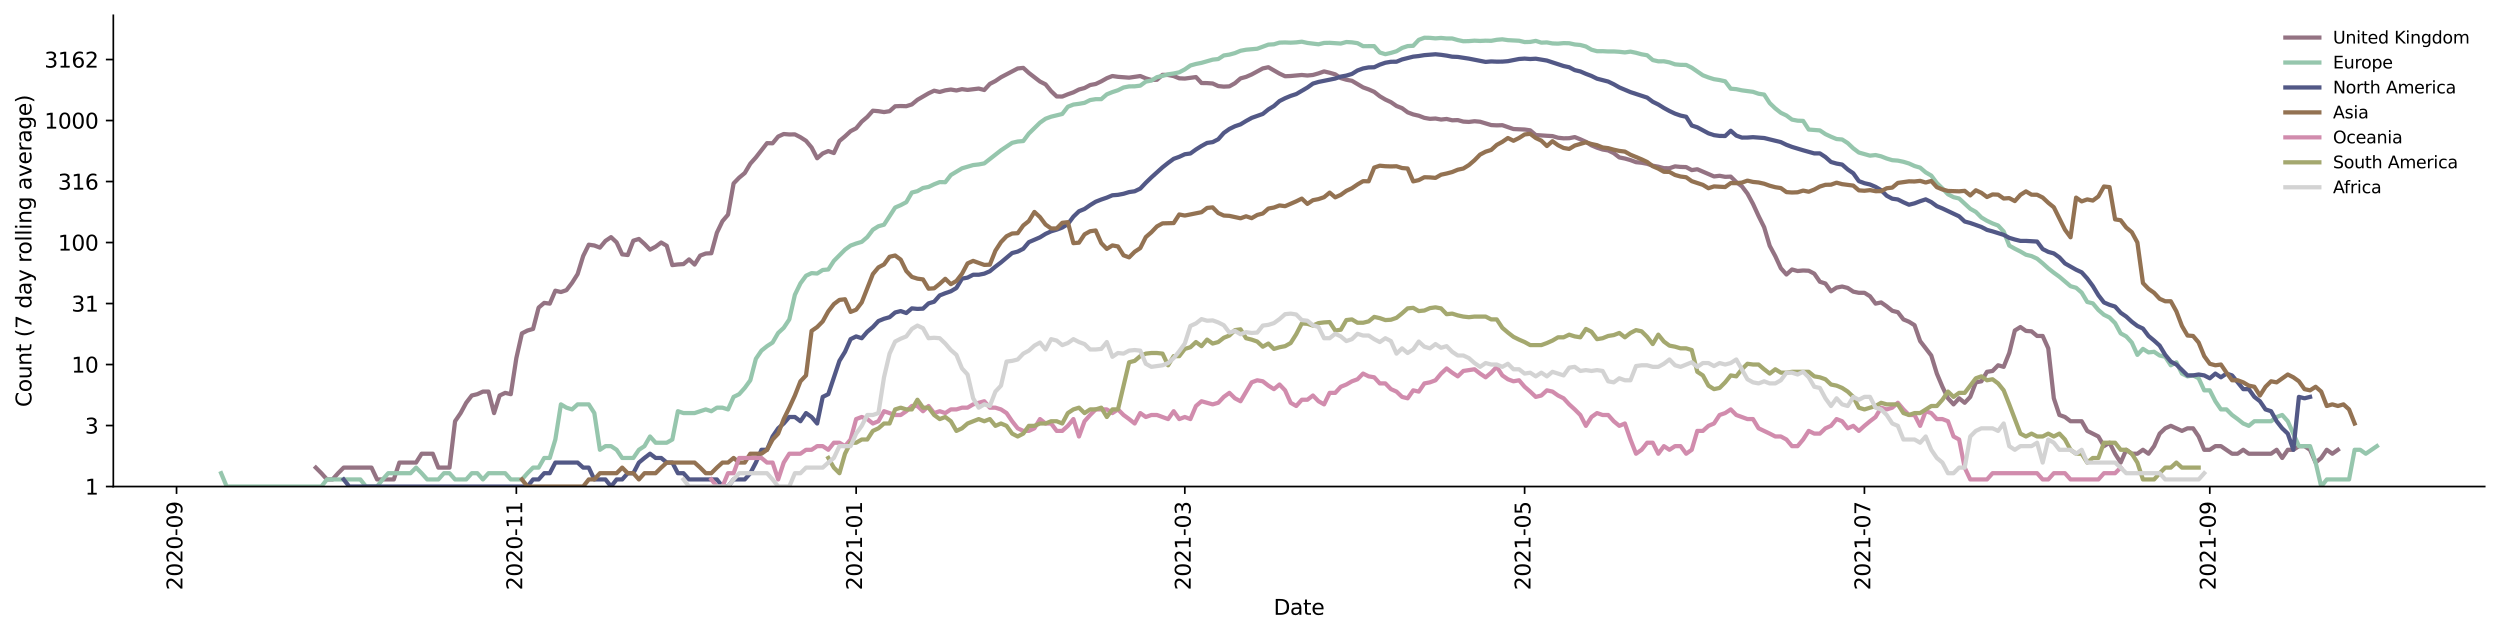 <?xml version="1.0" encoding="utf-8" standalone="no"?>
<!DOCTYPE svg PUBLIC "-//W3C//DTD SVG 1.1//EN"
  "http://www.w3.org/Graphics/SVG/1.1/DTD/svg11.dtd">
<svg height="298.621pt" version="1.1" viewBox="0 0 1176.528 298.621" width="1176.528pt" xmlns="http://www.w3.org/2000/svg" xmlns:xlink="http://www.w3.org/1999/xlink">
 <defs>
  <style type="text/css">*{stroke-linecap:butt;stroke-linejoin:round;}</style>
 </defs>
 <g id="figure_1">
  <g id="patch_1">
   <path d="M 0 298.621 
L 1176.528 298.621 
L 1176.528 0 
L 0 0 
z
" style="fill:#ffffff;"/>
  </g>
  <g id="axes_1">
   <g id="patch_2">
    <path d="M 53.328 228.96 
L 1169.328 228.96 
L 1169.328 7.2 
L 53.328 7.2 
z
" style="fill:#ffffff;"/>
   </g>
   <g id="matplotlib.axis_1">
    <g id="xtick_1">
     <g id="line2d_1">
      <defs>
       <path d="M 0 0 
L 0 3.5 
" id="m98a7ea393d" style="stroke:#000000;stroke-width:0.8;"/>
      </defs>
      <g>
       <use style="stroke:#000000;stroke-width:0.8;" x="83.083" xlink:href="#m98a7ea393d" y="228.96"/>
      </g>
     </g>
     <g id="text_1">
      <!-- 2020-09 -->
      <g transform="translate(85.842 277.743)rotate(-90)scale(0.1 -0.1)">
       <defs>
        <path d="M 1228 531 
L 3431 531 
L 3431 0 
L 469 0 
L 469 531 
Q 828 903 1448 1529 
Q 2069 2156 2228 2338 
Q 2531 2678 2651 2914 
Q 2772 3150 2772 3378 
Q 2772 3750 2511 3984 
Q 2250 4219 1831 4219 
Q 1534 4219 1204 4116 
Q 875 4013 500 3803 
L 500 4441 
Q 881 4594 1212 4672 
Q 1544 4750 1819 4750 
Q 2544 4750 2975 4387 
Q 3406 4025 3406 3419 
Q 3406 3131 3298 2873 
Q 3191 2616 2906 2266 
Q 2828 2175 2409 1742 
Q 1991 1309 1228 531 
z
" id="DejaVuSans-32" transform="scale(0.016)"/>
        <path d="M 2034 4250 
Q 1547 4250 1301 3770 
Q 1056 3291 1056 2328 
Q 1056 1369 1301 889 
Q 1547 409 2034 409 
Q 2525 409 2770 889 
Q 3016 1369 3016 2328 
Q 3016 3291 2770 3770 
Q 2525 4250 2034 4250 
z
M 2034 4750 
Q 2819 4750 3233 4129 
Q 3647 3509 3647 2328 
Q 3647 1150 3233 529 
Q 2819 -91 2034 -91 
Q 1250 -91 836 529 
Q 422 1150 422 2328 
Q 422 3509 836 4129 
Q 1250 4750 2034 4750 
z
" id="DejaVuSans-30" transform="scale(0.016)"/>
        <path d="M 313 2009 
L 1997 2009 
L 1997 1497 
L 313 1497 
L 313 2009 
z
" id="DejaVuSans-2d" transform="scale(0.016)"/>
        <path d="M 703 97 
L 703 672 
Q 941 559 1184 500 
Q 1428 441 1663 441 
Q 2288 441 2617 861 
Q 2947 1281 2994 2138 
Q 2813 1869 2534 1725 
Q 2256 1581 1919 1581 
Q 1219 1581 811 2004 
Q 403 2428 403 3163 
Q 403 3881 828 4315 
Q 1253 4750 1959 4750 
Q 2769 4750 3195 4129 
Q 3622 3509 3622 2328 
Q 3622 1225 3098 567 
Q 2575 -91 1691 -91 
Q 1453 -91 1209 -44 
Q 966 3 703 97 
z
M 1959 2075 
Q 2384 2075 2632 2365 
Q 2881 2656 2881 3163 
Q 2881 3666 2632 3958 
Q 2384 4250 1959 4250 
Q 1534 4250 1286 3958 
Q 1038 3666 1038 3163 
Q 1038 2656 1286 2365 
Q 1534 2075 1959 2075 
z
" id="DejaVuSans-39" transform="scale(0.016)"/>
       </defs>
       <use xlink:href="#DejaVuSans-32"/>
       <use x="63.623" xlink:href="#DejaVuSans-30"/>
       <use x="127.246" xlink:href="#DejaVuSans-32"/>
       <use x="190.869" xlink:href="#DejaVuSans-30"/>
       <use x="254.492" xlink:href="#DejaVuSans-2d"/>
       <use x="290.576" xlink:href="#DejaVuSans-30"/>
       <use x="354.199" xlink:href="#DejaVuSans-39"/>
      </g>
     </g>
    </g>
    <g id="xtick_2">
     <g id="line2d_2">
      <g>
       <use style="stroke:#000000;stroke-width:0.8;" x="242.998" xlink:href="#m98a7ea393d" y="228.96"/>
      </g>
     </g>
     <g id="text_2">
      <!-- 2020-11 -->
      <g transform="translate(245.758 277.743)rotate(-90)scale(0.1 -0.1)">
       <defs>
        <path d="M 794 531 
L 1825 531 
L 1825 4091 
L 703 3866 
L 703 4441 
L 1819 4666 
L 2450 4666 
L 2450 531 
L 3481 531 
L 3481 0 
L 794 0 
L 794 531 
z
" id="DejaVuSans-31" transform="scale(0.016)"/>
       </defs>
       <use xlink:href="#DejaVuSans-32"/>
       <use x="63.623" xlink:href="#DejaVuSans-30"/>
       <use x="127.246" xlink:href="#DejaVuSans-32"/>
       <use x="190.869" xlink:href="#DejaVuSans-30"/>
       <use x="254.492" xlink:href="#DejaVuSans-2d"/>
       <use x="290.576" xlink:href="#DejaVuSans-31"/>
       <use x="354.199" xlink:href="#DejaVuSans-31"/>
      </g>
     </g>
    </g>
    <g id="xtick_3">
     <g id="line2d_3">
      <g>
       <use style="stroke:#000000;stroke-width:0.8;" x="402.914" xlink:href="#m98a7ea393d" y="228.96"/>
      </g>
     </g>
     <g id="text_3">
      <!-- 2021-01 -->
      <g transform="translate(405.673 277.743)rotate(-90)scale(0.1 -0.1)">
       <use xlink:href="#DejaVuSans-32"/>
       <use x="63.623" xlink:href="#DejaVuSans-30"/>
       <use x="127.246" xlink:href="#DejaVuSans-32"/>
       <use x="190.869" xlink:href="#DejaVuSans-31"/>
       <use x="254.492" xlink:href="#DejaVuSans-2d"/>
       <use x="290.576" xlink:href="#DejaVuSans-30"/>
       <use x="354.199" xlink:href="#DejaVuSans-31"/>
      </g>
     </g>
    </g>
    <g id="xtick_4">
     <g id="line2d_4">
      <g>
       <use style="stroke:#000000;stroke-width:0.8;" x="557.586" xlink:href="#m98a7ea393d" y="228.96"/>
      </g>
     </g>
     <g id="text_4">
      <!-- 2021-03 -->
      <g transform="translate(560.345 277.743)rotate(-90)scale(0.1 -0.1)">
       <defs>
        <path d="M 2597 2516 
Q 3050 2419 3304 2112 
Q 3559 1806 3559 1356 
Q 3559 666 3084 287 
Q 2609 -91 1734 -91 
Q 1441 -91 1130 -33 
Q 819 25 488 141 
L 488 750 
Q 750 597 1062 519 
Q 1375 441 1716 441 
Q 2309 441 2620 675 
Q 2931 909 2931 1356 
Q 2931 1769 2642 2001 
Q 2353 2234 1838 2234 
L 1294 2234 
L 1294 2753 
L 1863 2753 
Q 2328 2753 2575 2939 
Q 2822 3125 2822 3475 
Q 2822 3834 2567 4026 
Q 2313 4219 1838 4219 
Q 1578 4219 1281 4162 
Q 984 4106 628 3988 
L 628 4550 
Q 988 4650 1302 4700 
Q 1616 4750 1894 4750 
Q 2613 4750 3031 4423 
Q 3450 4097 3450 3541 
Q 3450 3153 3228 2886 
Q 3006 2619 2597 2516 
z
" id="DejaVuSans-33" transform="scale(0.016)"/>
       </defs>
       <use xlink:href="#DejaVuSans-32"/>
       <use x="63.623" xlink:href="#DejaVuSans-30"/>
       <use x="127.246" xlink:href="#DejaVuSans-32"/>
       <use x="190.869" xlink:href="#DejaVuSans-31"/>
       <use x="254.492" xlink:href="#DejaVuSans-2d"/>
       <use x="290.576" xlink:href="#DejaVuSans-30"/>
       <use x="354.199" xlink:href="#DejaVuSans-33"/>
      </g>
     </g>
    </g>
    <g id="xtick_5">
     <g id="line2d_5">
      <g>
       <use style="stroke:#000000;stroke-width:0.8;" x="717.501" xlink:href="#m98a7ea393d" y="228.96"/>
      </g>
     </g>
     <g id="text_5">
      <!-- 2021-05 -->
      <g transform="translate(720.261 277.743)rotate(-90)scale(0.1 -0.1)">
       <defs>
        <path d="M 691 4666 
L 3169 4666 
L 3169 4134 
L 1269 4134 
L 1269 2991 
Q 1406 3038 1543 3061 
Q 1681 3084 1819 3084 
Q 2600 3084 3056 2656 
Q 3513 2228 3513 1497 
Q 3513 744 3044 326 
Q 2575 -91 1722 -91 
Q 1428 -91 1123 -41 
Q 819 9 494 109 
L 494 744 
Q 775 591 1075 516 
Q 1375 441 1709 441 
Q 2250 441 2565 725 
Q 2881 1009 2881 1497 
Q 2881 1984 2565 2268 
Q 2250 2553 1709 2553 
Q 1456 2553 1204 2497 
Q 953 2441 691 2322 
L 691 4666 
z
" id="DejaVuSans-35" transform="scale(0.016)"/>
       </defs>
       <use xlink:href="#DejaVuSans-32"/>
       <use x="63.623" xlink:href="#DejaVuSans-30"/>
       <use x="127.246" xlink:href="#DejaVuSans-32"/>
       <use x="190.869" xlink:href="#DejaVuSans-31"/>
       <use x="254.492" xlink:href="#DejaVuSans-2d"/>
       <use x="290.576" xlink:href="#DejaVuSans-30"/>
       <use x="354.199" xlink:href="#DejaVuSans-35"/>
      </g>
     </g>
    </g>
    <g id="xtick_6">
     <g id="line2d_6">
      <g>
       <use style="stroke:#000000;stroke-width:0.8;" x="877.417" xlink:href="#m98a7ea393d" y="228.96"/>
      </g>
     </g>
     <g id="text_6">
      <!-- 2021-07 -->
      <g transform="translate(880.176 277.743)rotate(-90)scale(0.1 -0.1)">
       <defs>
        <path d="M 525 4666 
L 3525 4666 
L 3525 4397 
L 1831 0 
L 1172 0 
L 2766 4134 
L 525 4134 
L 525 4666 
z
" id="DejaVuSans-37" transform="scale(0.016)"/>
       </defs>
       <use xlink:href="#DejaVuSans-32"/>
       <use x="63.623" xlink:href="#DejaVuSans-30"/>
       <use x="127.246" xlink:href="#DejaVuSans-32"/>
       <use x="190.869" xlink:href="#DejaVuSans-31"/>
       <use x="254.492" xlink:href="#DejaVuSans-2d"/>
       <use x="290.576" xlink:href="#DejaVuSans-30"/>
       <use x="354.199" xlink:href="#DejaVuSans-37"/>
      </g>
     </g>
    </g>
    <g id="xtick_7">
     <g id="line2d_7">
      <g>
       <use style="stroke:#000000;stroke-width:0.8;" x="1039.954" xlink:href="#m98a7ea393d" y="228.96"/>
      </g>
     </g>
     <g id="text_7">
      <!-- 2021-09 -->
      <g transform="translate(1042.713 277.743)rotate(-90)scale(0.1 -0.1)">
       <use xlink:href="#DejaVuSans-32"/>
       <use x="63.623" xlink:href="#DejaVuSans-30"/>
       <use x="127.246" xlink:href="#DejaVuSans-32"/>
       <use x="190.869" xlink:href="#DejaVuSans-31"/>
       <use x="254.492" xlink:href="#DejaVuSans-2d"/>
       <use x="290.576" xlink:href="#DejaVuSans-30"/>
       <use x="354.199" xlink:href="#DejaVuSans-39"/>
      </g>
     </g>
    </g>
    <g id="text_8">
     <!-- Date -->
     <g transform="translate(599.377 289.341)scale(0.1 -0.1)">
      <defs>
       <path d="M 1259 4147 
L 1259 519 
L 2022 519 
Q 2988 519 3436 956 
Q 3884 1394 3884 2338 
Q 3884 3275 3436 3711 
Q 2988 4147 2022 4147 
L 1259 4147 
z
M 628 4666 
L 1925 4666 
Q 3281 4666 3915 4102 
Q 4550 3538 4550 2338 
Q 4550 1131 3912 565 
Q 3275 0 1925 0 
L 628 0 
L 628 4666 
z
" id="DejaVuSans-44" transform="scale(0.016)"/>
       <path d="M 2194 1759 
Q 1497 1759 1228 1600 
Q 959 1441 959 1056 
Q 959 750 1161 570 
Q 1363 391 1709 391 
Q 2188 391 2477 730 
Q 2766 1069 2766 1631 
L 2766 1759 
L 2194 1759 
z
M 3341 1997 
L 3341 0 
L 2766 0 
L 2766 531 
Q 2569 213 2275 61 
Q 1981 -91 1556 -91 
Q 1019 -91 701 211 
Q 384 513 384 1019 
Q 384 1609 779 1909 
Q 1175 2209 1959 2209 
L 2766 2209 
L 2766 2266 
Q 2766 2663 2505 2880 
Q 2244 3097 1772 3097 
Q 1472 3097 1187 3025 
Q 903 2953 641 2809 
L 641 3341 
Q 956 3463 1253 3523 
Q 1550 3584 1831 3584 
Q 2591 3584 2966 3190 
Q 3341 2797 3341 1997 
z
" id="DejaVuSans-61" transform="scale(0.016)"/>
       <path d="M 1172 4494 
L 1172 3500 
L 2356 3500 
L 2356 3053 
L 1172 3053 
L 1172 1153 
Q 1172 725 1289 603 
Q 1406 481 1766 481 
L 2356 481 
L 2356 0 
L 1766 0 
Q 1100 0 847 248 
Q 594 497 594 1153 
L 594 3053 
L 172 3053 
L 172 3500 
L 594 3500 
L 594 4494 
L 1172 4494 
z
" id="DejaVuSans-74" transform="scale(0.016)"/>
       <path d="M 3597 1894 
L 3597 1613 
L 953 1613 
Q 991 1019 1311 708 
Q 1631 397 2203 397 
Q 2534 397 2845 478 
Q 3156 559 3463 722 
L 3463 178 
Q 3153 47 2828 -22 
Q 2503 -91 2169 -91 
Q 1331 -91 842 396 
Q 353 884 353 1716 
Q 353 2575 817 3079 
Q 1281 3584 2069 3584 
Q 2775 3584 3186 3129 
Q 3597 2675 3597 1894 
z
M 3022 2063 
Q 3016 2534 2758 2815 
Q 2500 3097 2075 3097 
Q 1594 3097 1305 2825 
Q 1016 2553 972 2059 
L 3022 2063 
z
" id="DejaVuSans-65" transform="scale(0.016)"/>
      </defs>
      <use xlink:href="#DejaVuSans-44"/>
      <use x="77.002" xlink:href="#DejaVuSans-61"/>
      <use x="138.281" xlink:href="#DejaVuSans-74"/>
      <use x="177.49" xlink:href="#DejaVuSans-65"/>
     </g>
    </g>
   </g>
   <g id="matplotlib.axis_2">
    <g id="ytick_1">
     <g id="line2d_8">
      <defs>
       <path d="M 0 0 
L -3.5 0 
" id="m4dcf136a0d" style="stroke:#000000;stroke-width:0.8;"/>
      </defs>
      <g>
       <use style="stroke:#000000;stroke-width:0.8;" x="53.328" xlink:href="#m4dcf136a0d" y="228.96"/>
      </g>
     </g>
     <g id="text_9">
      <!-- 1 -->
      <g transform="translate(39.966 232.759)scale(0.1 -0.1)">
       <use xlink:href="#DejaVuSans-31"/>
      </g>
     </g>
    </g>
    <g id="ytick_2">
     <g id="line2d_9">
      <g>
       <use style="stroke:#000000;stroke-width:0.8;" x="53.328" xlink:href="#m4dcf136a0d" y="200.255"/>
      </g>
     </g>
     <g id="text_10">
      <!-- 3 -->
      <g transform="translate(39.966 204.054)scale(0.1 -0.1)">
       <use xlink:href="#DejaVuSans-33"/>
      </g>
     </g>
    </g>
    <g id="ytick_3">
     <g id="line2d_10">
      <g>
       <use style="stroke:#000000;stroke-width:0.8;" x="53.328" xlink:href="#m4dcf136a0d" y="171.549"/>
      </g>
     </g>
     <g id="text_11">
      <!-- 10 -->
      <g transform="translate(33.603 175.348)scale(0.1 -0.1)">
       <use xlink:href="#DejaVuSans-31"/>
       <use x="63.623" xlink:href="#DejaVuSans-30"/>
      </g>
     </g>
    </g>
    <g id="ytick_4">
     <g id="line2d_11">
      <g>
       <use style="stroke:#000000;stroke-width:0.8;" x="53.328" xlink:href="#m4dcf136a0d" y="142.844"/>
      </g>
     </g>
     <g id="text_12">
      <!-- 31 -->
      <g transform="translate(33.603 146.643)scale(0.1 -0.1)">
       <use xlink:href="#DejaVuSans-33"/>
       <use x="63.623" xlink:href="#DejaVuSans-31"/>
      </g>
     </g>
    </g>
    <g id="ytick_5">
     <g id="line2d_12">
      <g>
       <use style="stroke:#000000;stroke-width:0.8;" x="53.328" xlink:href="#m4dcf136a0d" y="114.138"/>
      </g>
     </g>
     <g id="text_13">
      <!-- 100 -->
      <g transform="translate(27.241 117.938)scale(0.1 -0.1)">
       <use xlink:href="#DejaVuSans-31"/>
       <use x="63.623" xlink:href="#DejaVuSans-30"/>
       <use x="127.246" xlink:href="#DejaVuSans-30"/>
      </g>
     </g>
    </g>
    <g id="ytick_6">
     <g id="line2d_13">
      <g>
       <use style="stroke:#000000;stroke-width:0.8;" x="53.328" xlink:href="#m4dcf136a0d" y="85.433"/>
      </g>
     </g>
     <g id="text_14">
      <!-- 316 -->
      <g transform="translate(27.241 89.232)scale(0.1 -0.1)">
       <defs>
        <path d="M 2113 2584 
Q 1688 2584 1439 2293 
Q 1191 2003 1191 1497 
Q 1191 994 1439 701 
Q 1688 409 2113 409 
Q 2538 409 2786 701 
Q 3034 994 3034 1497 
Q 3034 2003 2786 2293 
Q 2538 2584 2113 2584 
z
M 3366 4563 
L 3366 3988 
Q 3128 4100 2886 4159 
Q 2644 4219 2406 4219 
Q 1781 4219 1451 3797 
Q 1122 3375 1075 2522 
Q 1259 2794 1537 2939 
Q 1816 3084 2150 3084 
Q 2853 3084 3261 2657 
Q 3669 2231 3669 1497 
Q 3669 778 3244 343 
Q 2819 -91 2113 -91 
Q 1303 -91 875 529 
Q 447 1150 447 2328 
Q 447 3434 972 4092 
Q 1497 4750 2381 4750 
Q 2619 4750 2861 4703 
Q 3103 4656 3366 4563 
z
" id="DejaVuSans-36" transform="scale(0.016)"/>
       </defs>
       <use xlink:href="#DejaVuSans-33"/>
       <use x="63.623" xlink:href="#DejaVuSans-31"/>
       <use x="127.246" xlink:href="#DejaVuSans-36"/>
      </g>
     </g>
    </g>
    <g id="ytick_7">
     <g id="line2d_14">
      <g>
       <use style="stroke:#000000;stroke-width:0.8;" x="53.328" xlink:href="#m4dcf136a0d" y="56.728"/>
      </g>
     </g>
     <g id="text_15">
      <!-- 1000 -->
      <g transform="translate(20.878 60.527)scale(0.1 -0.1)">
       <use xlink:href="#DejaVuSans-31"/>
       <use x="63.623" xlink:href="#DejaVuSans-30"/>
       <use x="127.246" xlink:href="#DejaVuSans-30"/>
       <use x="190.869" xlink:href="#DejaVuSans-30"/>
      </g>
     </g>
    </g>
    <g id="ytick_8">
     <g id="line2d_15">
      <g>
       <use style="stroke:#000000;stroke-width:0.8;" x="53.328" xlink:href="#m4dcf136a0d" y="28.022"/>
      </g>
     </g>
     <g id="text_16">
      <!-- 3162 -->
      <g transform="translate(20.878 31.822)scale(0.1 -0.1)">
       <use xlink:href="#DejaVuSans-33"/>
       <use x="63.623" xlink:href="#DejaVuSans-31"/>
       <use x="127.246" xlink:href="#DejaVuSans-36"/>
       <use x="190.869" xlink:href="#DejaVuSans-32"/>
      </g>
     </g>
    </g>
    <g id="text_17">
     <!-- Count (7 day rolling average) -->
     <g transform="translate(14.798 191.548)rotate(-90)scale(0.1 -0.1)">
      <defs>
       <path d="M 4122 4306 
L 4122 3641 
Q 3803 3938 3442 4084 
Q 3081 4231 2675 4231 
Q 1875 4231 1450 3742 
Q 1025 3253 1025 2328 
Q 1025 1406 1450 917 
Q 1875 428 2675 428 
Q 3081 428 3442 575 
Q 3803 722 4122 1019 
L 4122 359 
Q 3791 134 3420 21 
Q 3050 -91 2638 -91 
Q 1578 -91 968 557 
Q 359 1206 359 2328 
Q 359 3453 968 4101 
Q 1578 4750 2638 4750 
Q 3056 4750 3426 4639 
Q 3797 4528 4122 4306 
z
" id="DejaVuSans-43" transform="scale(0.016)"/>
       <path d="M 1959 3097 
Q 1497 3097 1228 2736 
Q 959 2375 959 1747 
Q 959 1119 1226 758 
Q 1494 397 1959 397 
Q 2419 397 2687 759 
Q 2956 1122 2956 1747 
Q 2956 2369 2687 2733 
Q 2419 3097 1959 3097 
z
M 1959 3584 
Q 2709 3584 3137 3096 
Q 3566 2609 3566 1747 
Q 3566 888 3137 398 
Q 2709 -91 1959 -91 
Q 1206 -91 779 398 
Q 353 888 353 1747 
Q 353 2609 779 3096 
Q 1206 3584 1959 3584 
z
" id="DejaVuSans-6f" transform="scale(0.016)"/>
       <path d="M 544 1381 
L 544 3500 
L 1119 3500 
L 1119 1403 
Q 1119 906 1312 657 
Q 1506 409 1894 409 
Q 2359 409 2629 706 
Q 2900 1003 2900 1516 
L 2900 3500 
L 3475 3500 
L 3475 0 
L 2900 0 
L 2900 538 
Q 2691 219 2414 64 
Q 2138 -91 1772 -91 
Q 1169 -91 856 284 
Q 544 659 544 1381 
z
M 1991 3584 
L 1991 3584 
z
" id="DejaVuSans-75" transform="scale(0.016)"/>
       <path d="M 3513 2113 
L 3513 0 
L 2938 0 
L 2938 2094 
Q 2938 2591 2744 2837 
Q 2550 3084 2163 3084 
Q 1697 3084 1428 2787 
Q 1159 2491 1159 1978 
L 1159 0 
L 581 0 
L 581 3500 
L 1159 3500 
L 1159 2956 
Q 1366 3272 1645 3428 
Q 1925 3584 2291 3584 
Q 2894 3584 3203 3211 
Q 3513 2838 3513 2113 
z
" id="DejaVuSans-6e" transform="scale(0.016)"/>
       <path id="DejaVuSans-20" transform="scale(0.016)"/>
       <path d="M 1984 4856 
Q 1566 4138 1362 3434 
Q 1159 2731 1159 2009 
Q 1159 1288 1364 580 
Q 1569 -128 1984 -844 
L 1484 -844 
Q 1016 -109 783 600 
Q 550 1309 550 2009 
Q 550 2706 781 3412 
Q 1013 4119 1484 4856 
L 1984 4856 
z
" id="DejaVuSans-28" transform="scale(0.016)"/>
       <path d="M 2906 2969 
L 2906 4863 
L 3481 4863 
L 3481 0 
L 2906 0 
L 2906 525 
Q 2725 213 2448 61 
Q 2172 -91 1784 -91 
Q 1150 -91 751 415 
Q 353 922 353 1747 
Q 353 2572 751 3078 
Q 1150 3584 1784 3584 
Q 2172 3584 2448 3432 
Q 2725 3281 2906 2969 
z
M 947 1747 
Q 947 1113 1208 752 
Q 1469 391 1925 391 
Q 2381 391 2643 752 
Q 2906 1113 2906 1747 
Q 2906 2381 2643 2742 
Q 2381 3103 1925 3103 
Q 1469 3103 1208 2742 
Q 947 2381 947 1747 
z
" id="DejaVuSans-64" transform="scale(0.016)"/>
       <path d="M 2059 -325 
Q 1816 -950 1584 -1140 
Q 1353 -1331 966 -1331 
L 506 -1331 
L 506 -850 
L 844 -850 
Q 1081 -850 1212 -737 
Q 1344 -625 1503 -206 
L 1606 56 
L 191 3500 
L 800 3500 
L 1894 763 
L 2988 3500 
L 3597 3500 
L 2059 -325 
z
" id="DejaVuSans-79" transform="scale(0.016)"/>
       <path d="M 2631 2963 
Q 2534 3019 2420 3045 
Q 2306 3072 2169 3072 
Q 1681 3072 1420 2755 
Q 1159 2438 1159 1844 
L 1159 0 
L 581 0 
L 581 3500 
L 1159 3500 
L 1159 2956 
Q 1341 3275 1631 3429 
Q 1922 3584 2338 3584 
Q 2397 3584 2469 3576 
Q 2541 3569 2628 3553 
L 2631 2963 
z
" id="DejaVuSans-72" transform="scale(0.016)"/>
       <path d="M 603 4863 
L 1178 4863 
L 1178 0 
L 603 0 
L 603 4863 
z
" id="DejaVuSans-6c" transform="scale(0.016)"/>
       <path d="M 603 3500 
L 1178 3500 
L 1178 0 
L 603 0 
L 603 3500 
z
M 603 4863 
L 1178 4863 
L 1178 4134 
L 603 4134 
L 603 4863 
z
" id="DejaVuSans-69" transform="scale(0.016)"/>
       <path d="M 2906 1791 
Q 2906 2416 2648 2759 
Q 2391 3103 1925 3103 
Q 1463 3103 1205 2759 
Q 947 2416 947 1791 
Q 947 1169 1205 825 
Q 1463 481 1925 481 
Q 2391 481 2648 825 
Q 2906 1169 2906 1791 
z
M 3481 434 
Q 3481 -459 3084 -895 
Q 2688 -1331 1869 -1331 
Q 1566 -1331 1297 -1286 
Q 1028 -1241 775 -1147 
L 775 -588 
Q 1028 -725 1275 -790 
Q 1522 -856 1778 -856 
Q 2344 -856 2625 -561 
Q 2906 -266 2906 331 
L 2906 616 
Q 2728 306 2450 153 
Q 2172 0 1784 0 
Q 1141 0 747 490 
Q 353 981 353 1791 
Q 353 2603 747 3093 
Q 1141 3584 1784 3584 
Q 2172 3584 2450 3431 
Q 2728 3278 2906 2969 
L 2906 3500 
L 3481 3500 
L 3481 434 
z
" id="DejaVuSans-67" transform="scale(0.016)"/>
       <path d="M 191 3500 
L 800 3500 
L 1894 563 
L 2988 3500 
L 3597 3500 
L 2284 0 
L 1503 0 
L 191 3500 
z
" id="DejaVuSans-76" transform="scale(0.016)"/>
       <path d="M 513 4856 
L 1013 4856 
Q 1481 4119 1714 3412 
Q 1947 2706 1947 2009 
Q 1947 1309 1714 600 
Q 1481 -109 1013 -844 
L 513 -844 
Q 928 -128 1133 580 
Q 1338 1288 1338 2009 
Q 1338 2731 1133 3434 
Q 928 4138 513 4856 
z
" id="DejaVuSans-29" transform="scale(0.016)"/>
      </defs>
      <use xlink:href="#DejaVuSans-43"/>
      <use x="69.824" xlink:href="#DejaVuSans-6f"/>
      <use x="131.006" xlink:href="#DejaVuSans-75"/>
      <use x="194.385" xlink:href="#DejaVuSans-6e"/>
      <use x="257.764" xlink:href="#DejaVuSans-74"/>
      <use x="296.973" xlink:href="#DejaVuSans-20"/>
      <use x="328.76" xlink:href="#DejaVuSans-28"/>
      <use x="367.773" xlink:href="#DejaVuSans-37"/>
      <use x="431.396" xlink:href="#DejaVuSans-20"/>
      <use x="463.184" xlink:href="#DejaVuSans-64"/>
      <use x="526.66" xlink:href="#DejaVuSans-61"/>
      <use x="587.939" xlink:href="#DejaVuSans-79"/>
      <use x="647.119" xlink:href="#DejaVuSans-20"/>
      <use x="678.906" xlink:href="#DejaVuSans-72"/>
      <use x="717.77" xlink:href="#DejaVuSans-6f"/>
      <use x="778.951" xlink:href="#DejaVuSans-6c"/>
      <use x="806.734" xlink:href="#DejaVuSans-6c"/>
      <use x="834.518" xlink:href="#DejaVuSans-69"/>
      <use x="862.301" xlink:href="#DejaVuSans-6e"/>
      <use x="925.68" xlink:href="#DejaVuSans-67"/>
      <use x="989.156" xlink:href="#DejaVuSans-20"/>
      <use x="1020.943" xlink:href="#DejaVuSans-61"/>
      <use x="1082.223" xlink:href="#DejaVuSans-76"/>
      <use x="1141.402" xlink:href="#DejaVuSans-65"/>
      <use x="1202.926" xlink:href="#DejaVuSans-72"/>
      <use x="1244.039" xlink:href="#DejaVuSans-61"/>
      <use x="1305.318" xlink:href="#DejaVuSans-67"/>
      <use x="1368.795" xlink:href="#DejaVuSans-65"/>
      <use x="1430.318" xlink:href="#DejaVuSans-29"/>
     </g>
    </g>
   </g>
   <g id="line2d_16">
    <path clip-path="url(#p07c24ec356)" d="M 148.622 220.067 
L 151.244 222.694 
L 153.865 225.631 
L 156.487 225.631 
L 159.108 222.694 
L 161.73 220.067 
L 174.838 220.067 
L 177.459 225.631 
L 185.324 225.631 
L 187.945 217.691 
L 195.81 217.691 
L 198.432 213.525 
L 203.675 213.525 
L 206.296 220.067 
L 211.54 220.067 
L 214.161 198.239 
L 216.783 194.395 
L 219.404 189.554 
L 222.026 186.133 
L 224.647 185.502 
L 227.269 184.286 
L 229.89 184.286 
L 232.512 194.395 
L 235.134 186.133 
L 237.755 184.887 
L 240.377 185.502 
L 242.998 168.534 
L 245.62 156.894 
L 248.241 155.546 
L 250.863 154.807 
L 253.485 144.758 
L 256.106 142.548 
L 258.728 142.884 
L 261.349 136.807 
L 263.971 137.434 
L 266.592 136.543 
L 269.214 133.116 
L 271.836 128.98 
L 274.457 120.471 
L 277.079 115.156 
L 279.7 115.53 
L 282.322 116.529 
L 284.943 113.367 
L 287.565 111.601 
L 290.186 114.067 
L 292.808 119.702 
L 295.43 120.016 
L 298.051 113.264 
L 300.673 112.452 
L 303.294 114.788 
L 305.916 117.488 
L 308.537 116.102 
L 311.159 114.138 
L 313.781 115.681 
L 316.402 124.77 
L 319.024 124.445 
L 321.645 124.284 
L 324.267 122.083 
L 326.888 124.499 
L 329.51 120.288 
L 332.132 119.305 
L 334.753 119.174 
L 337.375 109.533 
L 339.996 104.076 
L 342.618 101.013 
L 345.239 86.323 
L 347.861 83.605 
L 350.482 81.441 
L 353.104 77.028 
L 355.726 74.081 
L 360.969 67.365 
L 363.59 67.43 
L 366.212 64.259 
L 368.833 63.065 
L 371.455 63.286 
L 374.077 63.24 
L 376.698 64.584 
L 379.32 66.27 
L 381.941 69.411 
L 384.563 74.477 
L 387.184 72.204 
L 389.806 71.102 
L 392.427 72.019 
L 395.049 66.354 
L 397.671 64.168 
L 400.292 61.732 
L 402.914 60.372 
L 405.535 57.253 
L 408.157 55.021 
L 410.778 52.096 
L 413.4 52.322 
L 416.022 52.743 
L 418.643 52.334 
L 421.265 50.014 
L 423.886 49.9 
L 426.508 49.979 
L 429.129 49.142 
L 431.751 46.97 
L 436.994 43.916 
L 439.616 42.685 
L 442.237 43.283 
L 444.859 42.52 
L 447.48 42.138 
L 450.102 42.582 
L 452.723 41.954 
L 455.345 42.317 
L 460.588 41.678 
L 463.21 42.355 
L 465.831 39.479 
L 468.453 38.122 
L 471.074 36.351 
L 478.939 32.228 
L 481.561 31.944 
L 484.182 34.317 
L 489.425 38.372 
L 492.047 39.694 
L 494.669 42.901 
L 497.29 45.386 
L 499.912 45.438 
L 502.533 44.376 
L 505.155 43.46 
L 507.776 42.124 
L 510.398 41.414 
L 513.019 40.02 
L 515.641 39.526 
L 518.263 38.288 
L 520.884 36.813 
L 523.506 35.775 
L 526.127 36.158 
L 531.37 36.551 
L 536.614 35.783 
L 539.235 36.872 
L 541.857 37.642 
L 544.478 37.523 
L 547.1 35.215 
L 549.721 35.282 
L 552.343 35.806 
L 554.964 36.856 
L 557.586 36.974 
L 562.829 36.269 
L 565.451 39.071 
L 568.072 39.109 
L 570.694 39.291 
L 573.315 40.502 
L 575.937 40.771 
L 578.559 40.64 
L 581.18 39.164 
L 583.802 36.898 
L 586.423 36.178 
L 589.045 35.042 
L 594.288 32.2 
L 596.91 31.639 
L 602.153 34.644 
L 604.774 35.88 
L 607.396 35.774 
L 612.639 35.285 
L 615.26 35.543 
L 617.882 35.282 
L 620.504 34.531 
L 623.125 33.611 
L 625.747 34.232 
L 628.368 34.984 
L 630.99 36.75 
L 633.611 37.518 
L 636.233 38.029 
L 641.476 41.123 
L 644.098 42.07 
L 646.719 43.233 
L 649.341 45.298 
L 651.962 46.847 
L 654.584 48.068 
L 657.206 49.873 
L 659.827 50.915 
L 662.449 52.859 
L 665.07 53.848 
L 667.692 54.462 
L 670.313 55.46 
L 672.935 55.929 
L 675.556 55.777 
L 678.178 56.258 
L 680.8 55.987 
L 683.421 56.607 
L 686.043 56.515 
L 688.664 57.228 
L 691.286 57.381 
L 693.907 57.05 
L 696.529 57.286 
L 701.772 58.861 
L 704.394 58.997 
L 707.015 58.915 
L 712.258 60.725 
L 717.501 60.956 
L 720.123 61.335 
L 722.745 63.547 
L 727.988 63.905 
L 730.609 64.048 
L 733.231 64.815 
L 735.852 65.097 
L 738.474 65.042 
L 741.096 64.511 
L 743.717 65.56 
L 746.339 66.75 
L 748.96 68.401 
L 751.582 69.506 
L 754.203 70.359 
L 756.825 70.793 
L 759.447 72.058 
L 762.068 74.089 
L 764.69 74.608 
L 767.311 75.349 
L 769.933 76.322 
L 772.554 76.59 
L 775.176 77.084 
L 777.797 77.987 
L 780.419 78.451 
L 783.041 79.15 
L 785.662 79.185 
L 788.284 78.298 
L 790.905 78.553 
L 793.527 78.639 
L 796.148 80.05 
L 798.77 79.654 
L 806.635 83.036 
L 809.256 82.721 
L 811.878 83.221 
L 814.499 83.118 
L 817.121 85.7 
L 819.743 87.666 
L 822.364 91.108 
L 824.986 95.964 
L 827.607 101.653 
L 830.229 106.948 
L 832.85 115.681 
L 835.472 120.563 
L 838.093 126.23 
L 840.715 129.174 
L 843.337 126.816 
L 845.958 127.537 
L 848.58 127.294 
L 851.201 127.415 
L 853.823 128.787 
L 856.444 132.588 
L 859.066 133.422 
L 861.688 137.074 
L 864.309 135.348 
L 866.931 134.852 
L 869.552 135.515 
L 872.174 137.253 
L 874.795 137.799 
L 877.417 137.799 
L 880.038 139.414 
L 882.66 142.884 
L 885.282 142.327 
L 887.903 144.157 
L 890.525 146.262 
L 893.146 146.917 
L 895.768 150.322 
L 898.389 151.409 
L 901.011 153.05 
L 903.633 160.508 
L 908.876 167.302 
L 911.497 175.812 
L 914.119 182.018 
L 916.74 187.446 
L 919.362 190.299 
L 921.984 187.446 
L 924.605 189.554 
L 927.227 186.781 
L 929.848 179.939 
L 932.47 179.445 
L 935.091 174.981 
L 937.713 174.575 
L 940.334 171.908 
L 942.956 172.641 
L 945.578 166.128 
L 948.199 155.546 
L 950.821 153.913 
L 953.442 155.734 
L 956.064 155.924 
L 958.685 158.11 
L 961.307 158.11 
L 963.929 163.935 
L 966.55 187.446 
L 969.172 195.302 
L 971.793 196.243 
L 974.415 198.239 
L 979.658 198.239 
L 982.279 202.785 
L 987.523 205.412 
L 990.144 209.957 
L 992.766 208.348 
L 995.387 213.525 
L 998.009 217.691 
L 1000.63 211.678 
L 1003.252 213.525 
L 1005.874 213.525 
L 1008.495 211.678 
L 1011.117 213.525 
L 1013.738 209.957 
L 1016.36 204.064 
L 1018.981 201.568 
L 1021.603 200.408 
L 1026.846 202.785 
L 1029.468 201.568 
L 1032.089 201.568 
L 1034.711 205.412 
L 1037.332 211.678 
L 1039.954 211.678 
L 1042.575 209.957 
L 1045.197 209.957 
L 1050.44 213.525 
L 1053.062 213.525 
L 1055.683 211.678 
L 1058.305 213.525 
L 1068.791 213.525 
L 1071.413 211.678 
L 1074.034 215.521 
L 1076.656 211.678 
L 1079.277 211.678 
L 1081.899 209.957 
L 1084.521 209.957 
L 1087.142 211.678 
L 1089.764 217.691 
L 1092.385 215.521 
L 1095.007 211.678 
L 1097.628 213.525 
L 1100.25 211.678 
L 1100.25 211.678 
" style="fill:none;stroke:#947383;stroke-linecap:square;stroke-width:2;"/>
   </g>
   <g id="line2d_17">
    <path clip-path="url(#p07c24ec356)" d="M 104.055 222.694 
L 106.677 228.96 
L 151.244 228.96 
L 153.865 225.631 
L 169.595 225.631 
L 172.216 228.96 
L 177.459 228.96 
L 180.081 225.631 
L 182.702 222.694 
L 193.189 222.694 
L 195.81 220.067 
L 198.432 222.694 
L 201.053 225.631 
L 206.296 225.631 
L 208.918 222.694 
L 211.54 222.694 
L 214.161 225.631 
L 219.404 225.631 
L 222.026 222.694 
L 224.647 222.694 
L 227.269 225.631 
L 229.89 222.694 
L 237.755 222.694 
L 240.377 225.631 
L 245.62 225.631 
L 248.241 222.694 
L 250.863 220.067 
L 253.485 220.067 
L 256.106 215.521 
L 258.728 215.521 
L 261.349 206.837 
L 263.971 190.299 
L 266.592 191.858 
L 269.214 192.675 
L 271.836 190.299 
L 277.079 190.299 
L 279.7 194.395 
L 282.322 211.678 
L 284.943 209.957 
L 287.565 209.957 
L 290.186 211.678 
L 292.808 215.521 
L 298.051 215.521 
L 300.673 211.678 
L 303.294 209.957 
L 305.916 205.412 
L 308.537 208.348 
L 313.781 208.348 
L 316.402 206.837 
L 319.024 193.52 
L 321.645 194.395 
L 326.888 194.395 
L 332.132 192.675 
L 334.753 193.52 
L 337.375 191.858 
L 339.996 191.858 
L 342.618 192.675 
L 345.239 186.781 
L 347.861 185.502 
L 350.482 182.566 
L 353.104 178.961 
L 355.726 168.851 
L 358.347 165.008 
L 360.969 162.907 
L 363.59 161.203 
L 366.212 156.697 
L 368.833 154.267 
L 371.455 150.322 
L 374.077 138.737 
L 376.698 133.345 
L 379.32 129.767 
L 381.941 128.532 
L 384.563 128.723 
L 387.184 127.054 
L 389.806 126.816 
L 392.427 122.778 
L 397.671 117.488 
L 400.292 115.568 
L 402.914 114.606 
L 405.535 113.82 
L 408.157 111.569 
L 410.778 108.123 
L 413.4 106.472 
L 416.022 105.749 
L 421.265 97.671 
L 423.886 96.538 
L 426.508 95.153 
L 429.129 90.618 
L 431.751 89.961 
L 434.373 88.467 
L 436.994 87.976 
L 439.616 86.723 
L 442.237 85.689 
L 444.859 85.746 
L 447.48 82.369 
L 452.723 79.22 
L 457.967 77.688 
L 460.588 77.392 
L 463.21 76.892 
L 471.074 70.724 
L 476.318 67.218 
L 478.939 66.607 
L 481.561 66.38 
L 484.182 62.859 
L 489.425 57.72 
L 492.047 55.877 
L 494.669 54.915 
L 499.912 53.633 
L 502.533 50.23 
L 505.155 49.211 
L 507.776 48.86 
L 510.398 48.394 
L 513.019 47.09 
L 515.641 46.668 
L 518.263 46.668 
L 520.884 44.396 
L 523.506 43.335 
L 526.127 42.475 
L 528.749 41.182 
L 531.37 40.659 
L 533.992 40.625 
L 536.614 40.317 
L 539.235 38.397 
L 541.857 37.914 
L 544.478 36.297 
L 547.1 35.726 
L 549.721 34.974 
L 552.343 34.581 
L 554.964 34.026 
L 557.586 32.654 
L 560.208 30.828 
L 562.829 30.101 
L 565.451 29.576 
L 570.694 28.073 
L 573.315 27.777 
L 575.937 26.093 
L 578.559 25.702 
L 581.18 24.983 
L 583.802 23.894 
L 586.423 23.395 
L 591.666 22.937 
L 596.91 20.997 
L 599.531 20.848 
L 602.153 20.054 
L 604.774 19.976 
L 607.396 20.081 
L 610.017 19.942 
L 612.639 19.622 
L 615.26 20.2 
L 620.504 20.85 
L 623.125 20.2 
L 625.747 20.147 
L 630.99 20.497 
L 633.611 19.771 
L 636.233 19.928 
L 638.855 20.316 
L 641.476 21.73 
L 646.719 21.713 
L 649.341 24.713 
L 651.962 25.501 
L 654.584 24.897 
L 657.206 24.118 
L 659.827 22.57 
L 662.449 21.691 
L 665.07 21.558 
L 667.692 18.751 
L 670.313 17.76 
L 672.935 17.809 
L 675.556 18.058 
L 678.178 17.85 
L 680.8 18.113 
L 683.421 18.108 
L 686.043 18.855 
L 688.664 19.411 
L 691.286 19.348 
L 693.907 19.133 
L 696.529 19.272 
L 699.151 19.144 
L 701.772 19.214 
L 704.394 18.726 
L 707.015 18.504 
L 709.637 18.894 
L 714.88 19.17 
L 717.501 19.795 
L 720.123 19.732 
L 722.745 19.237 
L 725.366 20.07 
L 727.988 19.959 
L 730.609 20.443 
L 733.231 20.537 
L 735.852 20.287 
L 738.474 20.35 
L 741.096 20.926 
L 743.717 21.17 
L 746.339 21.876 
L 748.96 23.387 
L 751.582 24.096 
L 754.203 24.082 
L 756.825 24.225 
L 759.447 24.209 
L 762.068 24.378 
L 764.69 24.666 
L 767.311 24.296 
L 769.933 24.844 
L 772.554 25.556 
L 775.176 26.004 
L 777.797 28.263 
L 780.419 28.869 
L 783.041 28.844 
L 785.662 29.356 
L 788.284 30.282 
L 790.905 30.516 
L 793.527 30.567 
L 796.148 31.856 
L 801.392 35.438 
L 804.013 36.444 
L 806.635 37.267 
L 809.256 37.677 
L 811.878 38.266 
L 814.499 41.74 
L 817.121 41.964 
L 819.743 42.516 
L 824.986 43.22 
L 827.607 44.115 
L 830.229 44.511 
L 832.85 48.517 
L 835.472 51.028 
L 838.093 53.095 
L 840.715 54.355 
L 843.337 56.29 
L 845.958 56.792 
L 848.58 56.896 
L 851.201 60.965 
L 856.444 61.365 
L 859.066 63.111 
L 861.688 64.346 
L 864.309 65.428 
L 866.931 65.641 
L 869.552 67.326 
L 872.174 69.811 
L 874.795 71.777 
L 880.038 73.259 
L 882.66 72.971 
L 885.282 73.579 
L 887.903 74.601 
L 890.525 75.387 
L 893.146 75.591 
L 895.768 76.143 
L 898.389 76.932 
L 901.011 78.129 
L 903.633 78.897 
L 906.254 81.116 
L 908.876 82.63 
L 911.497 86.137 
L 914.119 88.684 
L 916.74 91.435 
L 919.362 92.79 
L 921.984 93.418 
L 927.227 98.248 
L 929.848 99.722 
L 932.47 102.353 
L 935.091 103.91 
L 937.713 105.146 
L 940.334 106.134 
L 942.956 108.948 
L 945.578 115.568 
L 948.199 117.044 
L 950.821 118.359 
L 953.442 119.881 
L 956.064 120.517 
L 958.685 121.742 
L 961.307 123.912 
L 963.929 126.288 
L 966.55 128.342 
L 969.172 130.238 
L 974.415 134.689 
L 977.036 135.431 
L 979.658 137.707 
L 982.279 142.107 
L 984.901 142.772 
L 987.523 145.878 
L 990.144 148.14 
L 992.766 149.426 
L 995.387 152.053 
L 998.009 156.894 
L 1000.63 158.319 
L 1003.252 161.203 
L 1005.874 167.003 
L 1008.495 164.199 
L 1011.117 165.843 
L 1013.738 165.562 
L 1016.36 167.302 
L 1018.981 167.91 
L 1021.603 171.908 
L 1024.225 170.503 
L 1026.846 175.812 
L 1029.468 177.113 
L 1032.089 176.672 
L 1034.711 178.02 
L 1037.332 183.699 
L 1039.954 183.699 
L 1042.575 188.832 
L 1045.197 192.675 
L 1047.819 192.675 
L 1050.44 195.302 
L 1053.062 197.221 
L 1055.683 199.3 
L 1058.305 200.408 
L 1060.926 198.239 
L 1068.791 198.239 
L 1071.413 196.243 
L 1074.034 195.302 
L 1076.656 198.239 
L 1081.899 209.957 
L 1087.142 209.957 
L 1089.764 217.691 
L 1092.385 228.96 
L 1095.007 225.631 
L 1105.493 225.631 
L 1108.115 211.678 
L 1110.736 211.678 
L 1113.358 213.525 
L 1118.601 209.957 
L 1118.601 209.957 
" style="fill:none;stroke:#96c6ad;stroke-linecap:square;stroke-width:2;"/>
   </g>
   <g id="line2d_18">
    <path clip-path="url(#p07c24ec356)" d="M 161.73 225.631 
L 164.351 228.96 
L 248.241 228.96 
L 250.863 225.631 
L 253.485 225.631 
L 256.106 222.694 
L 258.728 222.694 
L 261.349 217.691 
L 271.836 217.691 
L 274.457 220.067 
L 277.079 220.067 
L 279.7 225.631 
L 284.943 225.631 
L 287.565 228.96 
L 290.186 225.631 
L 292.808 225.631 
L 295.43 222.694 
L 298.051 222.694 
L 300.673 217.691 
L 303.294 215.521 
L 305.916 213.525 
L 308.537 215.521 
L 311.159 215.521 
L 313.781 217.691 
L 316.402 217.691 
L 319.024 222.694 
L 321.645 222.694 
L 324.267 225.631 
L 337.375 225.631 
L 339.996 228.96 
L 342.618 228.96 
L 345.239 225.631 
L 350.482 225.631 
L 353.104 222.694 
L 355.726 217.691 
L 358.347 211.678 
L 360.969 211.678 
L 363.59 205.412 
L 366.212 201.568 
L 368.833 199.3 
L 371.455 196.243 
L 374.077 196.243 
L 376.698 198.239 
L 379.32 194.395 
L 381.941 196.243 
L 384.563 199.3 
L 387.184 186.781 
L 389.806 185.502 
L 395.049 169.829 
L 397.671 165.562 
L 400.292 159.609 
L 402.914 158.319 
L 405.535 159.171 
L 408.157 156.115 
L 410.778 153.913 
L 413.4 151.094 
L 416.022 150.02 
L 418.643 149.28 
L 421.265 147.05 
L 423.886 146.392 
L 426.508 147.318 
L 429.129 145.126 
L 431.751 145.374 
L 434.373 145.249 
L 436.994 142.772 
L 439.616 141.998 
L 442.237 139.025 
L 444.859 137.984 
L 447.48 137.074 
L 450.102 135.515 
L 452.723 131.137 
L 455.345 130.649 
L 457.967 129.305 
L 460.588 129.305 
L 463.21 128.787 
L 465.831 127.659 
L 468.453 125.489 
L 471.074 123.494 
L 476.318 119.086 
L 478.939 118.401 
L 481.561 117.084 
L 484.182 113.961 
L 489.425 111.697 
L 492.047 110.072 
L 494.669 108.861 
L 497.29 108.067 
L 499.912 107.082 
L 502.533 105.471 
L 505.155 101.957 
L 507.776 99.424 
L 510.398 98.342 
L 513.019 96.538 
L 515.641 94.937 
L 518.263 93.904 
L 520.884 93.002 
L 523.506 91.898 
L 526.127 91.695 
L 528.749 91.193 
L 531.37 90.397 
L 533.992 90.015 
L 536.614 88.761 
L 539.235 85.998 
L 541.857 83.469 
L 547.1 78.742 
L 549.721 76.661 
L 552.343 74.747 
L 554.964 73.804 
L 557.586 72.591 
L 560.208 72.237 
L 562.829 70.346 
L 565.451 68.693 
L 568.072 67.267 
L 570.694 66.878 
L 573.315 65.545 
L 575.937 62.56 
L 578.559 60.7 
L 581.18 59.418 
L 583.802 58.526 
L 586.423 56.939 
L 589.045 55.484 
L 594.288 53.614 
L 596.91 51.491 
L 599.531 49.892 
L 602.153 47.557 
L 604.774 46.227 
L 607.396 45.132 
L 610.017 44.27 
L 615.26 41.213 
L 617.882 39.339 
L 620.504 38.56 
L 625.747 37.497 
L 628.368 36.959 
L 630.99 36.057 
L 633.611 35.576 
L 636.233 34.791 
L 638.855 33.165 
L 641.476 32.217 
L 644.098 31.73 
L 646.719 31.649 
L 649.341 30.418 
L 651.962 29.524 
L 654.584 29.078 
L 657.206 29.041 
L 659.827 27.976 
L 665.07 26.661 
L 667.692 26.373 
L 670.313 25.95 
L 675.556 25.537 
L 678.178 25.8 
L 680.8 26.179 
L 683.421 26.677 
L 686.043 26.792 
L 691.286 27.595 
L 699.151 29.139 
L 701.772 28.912 
L 704.394 29.021 
L 707.015 28.996 
L 709.637 28.784 
L 714.88 27.759 
L 717.501 27.579 
L 720.123 27.775 
L 722.745 27.627 
L 727.988 28.495 
L 735.852 31.076 
L 738.474 31.651 
L 741.096 33.001 
L 743.717 33.618 
L 746.339 34.754 
L 748.96 35.743 
L 751.582 37.027 
L 756.825 38.38 
L 759.447 39.647 
L 762.068 41.138 
L 767.311 43.353 
L 775.176 45.937 
L 777.797 47.885 
L 780.419 49.179 
L 783.041 50.808 
L 785.662 52.241 
L 788.284 53.476 
L 790.905 54.393 
L 793.527 54.951 
L 796.148 59.06 
L 798.77 59.923 
L 804.013 62.741 
L 806.635 63.608 
L 809.256 63.967 
L 811.878 64.005 
L 814.499 61.541 
L 817.121 63.815 
L 819.743 64.746 
L 822.364 64.736 
L 824.986 64.555 
L 830.229 64.958 
L 838.093 66.878 
L 840.715 68.152 
L 843.337 69.14 
L 848.58 70.724 
L 853.823 72.197 
L 856.444 72.177 
L 859.066 73.903 
L 861.688 76.229 
L 864.309 76.98 
L 866.931 77.441 
L 869.552 79.744 
L 872.174 81.556 
L 874.795 85.238 
L 877.417 86.218 
L 880.038 86.818 
L 882.66 87.951 
L 885.282 89.479 
L 887.903 92.118 
L 890.525 93.511 
L 893.146 93.872 
L 895.768 95.186 
L 898.389 96.345 
L 901.011 95.691 
L 903.633 94.691 
L 906.254 93.825 
L 908.876 95.103 
L 911.497 97.017 
L 914.119 98.098 
L 921.984 101.804 
L 924.605 104.244 
L 927.227 104.948 
L 932.47 106.815 
L 935.091 108.179 
L 937.713 108.89 
L 942.956 110.53 
L 945.578 111.925 
L 948.199 112.719 
L 950.821 113.367 
L 953.442 113.367 
L 958.685 113.68 
L 961.307 117.205 
L 963.929 118.528 
L 966.55 119.261 
L 969.172 121.122 
L 971.793 123.965 
L 977.036 126.934 
L 979.658 128.154 
L 982.279 131.067 
L 984.901 134.608 
L 987.523 138.928 
L 990.144 142.327 
L 992.766 143.455 
L 995.387 144.276 
L 998.009 147.183 
L 1000.63 148.99 
L 1003.252 151.409 
L 1005.874 153.392 
L 1008.495 154.626 
L 1011.117 158.11 
L 1013.738 160.28 
L 1016.36 162.656 
L 1018.981 167.003 
L 1021.603 170.164 
L 1024.225 171.549 
L 1029.468 176.672 
L 1032.089 176.672 
L 1034.711 176.238 
L 1037.332 176.672 
L 1039.954 178.02 
L 1042.575 175.812 
L 1045.197 177.562 
L 1047.819 175.812 
L 1050.44 176.672 
L 1055.683 183.126 
L 1058.305 183.126 
L 1060.926 186.781 
L 1063.548 188.832 
L 1066.17 192.675 
L 1068.791 193.52 
L 1071.413 198.239 
L 1074.034 201.568 
L 1076.656 204.064 
L 1079.277 211.678 
L 1081.899 186.781 
L 1084.521 187.446 
L 1087.142 186.781 
L 1087.142 186.781 
" style="fill:none;stroke:#525886;stroke-linecap:square;stroke-width:2;"/>
   </g>
   <g id="line2d_19">
    <path clip-path="url(#p07c24ec356)" d="M 245.62 225.631 
L 248.241 228.96 
L 274.457 228.96 
L 277.079 225.631 
L 279.7 225.631 
L 282.322 222.694 
L 290.186 222.694 
L 292.808 220.067 
L 295.43 222.694 
L 298.051 222.694 
L 300.673 225.631 
L 303.294 222.694 
L 308.537 222.694 
L 311.159 220.067 
L 313.781 217.691 
L 326.888 217.691 
L 329.51 220.067 
L 332.132 222.694 
L 334.753 222.694 
L 337.375 220.067 
L 339.996 217.691 
L 342.618 217.691 
L 345.239 215.521 
L 347.861 217.691 
L 350.482 217.691 
L 353.104 213.525 
L 358.347 213.525 
L 360.969 211.678 
L 363.59 206.837 
L 366.212 204.064 
L 368.833 197.221 
L 371.455 191.858 
L 374.077 186.133 
L 376.698 179.445 
L 379.32 176.672 
L 381.941 155.734 
L 384.563 153.913 
L 387.184 151.251 
L 389.806 146.522 
L 392.427 143.111 
L 395.049 141.142 
L 397.671 140.828 
L 400.292 146.784 
L 402.914 145.751 
L 405.535 142.327 
L 410.778 128.98 
L 413.4 125.829 
L 416.022 124.445 
L 418.643 120.841 
L 421.265 120.242 
L 423.886 122.181 
L 426.508 127.537 
L 429.129 130.306 
L 431.751 131.137 
L 434.373 131.492 
L 436.994 135.853 
L 439.616 135.683 
L 442.237 133.577 
L 444.859 131.208 
L 447.48 133.733 
L 450.102 132.217 
L 452.723 128.851 
L 455.345 123.965 
L 457.967 122.778 
L 463.21 124.661 
L 465.831 124.553 
L 468.453 117.982 
L 471.074 113.926 
L 473.696 111.186 
L 476.318 109.891 
L 478.939 109.741 
L 481.561 106.108 
L 484.182 104.029 
L 486.804 99.742 
L 489.425 102.176 
L 492.047 105.673 
L 494.669 107.542 
L 497.29 107.488 
L 499.912 104.85 
L 502.533 104.557 
L 505.155 114.425 
L 507.776 114.21 
L 510.398 110.285 
L 513.019 108.833 
L 515.641 108.461 
L 518.263 114.389 
L 520.884 117.124 
L 523.506 115.492 
L 526.127 115.986 
L 528.749 120.151 
L 531.37 121.122 
L 533.992 118.486 
L 536.614 116.765 
L 539.235 111.569 
L 541.857 109.298 
L 544.478 106.551 
L 547.1 105.121 
L 552.343 104.973 
L 554.964 100.929 
L 557.586 101.438 
L 565.451 99.862 
L 568.072 97.855 
L 570.694 97.597 
L 573.315 100.247 
L 575.937 101.438 
L 578.559 101.588 
L 583.802 102.733 
L 586.423 101.782 
L 589.045 102.666 
L 591.666 101.161 
L 594.288 100.472 
L 596.91 98.154 
L 599.531 97.671 
L 602.153 96.679 
L 604.774 97.035 
L 610.017 94.756 
L 612.639 93.464 
L 615.26 95.947 
L 617.882 94.206 
L 620.504 93.699 
L 623.125 92.805 
L 625.747 90.646 
L 628.368 92.866 
L 630.99 91.695 
L 633.611 89.813 
L 636.233 88.582 
L 638.855 86.794 
L 641.476 85.26 
L 644.098 85.327 
L 646.719 78.863 
L 649.341 77.979 
L 651.962 78.23 
L 654.584 78.323 
L 657.206 78.247 
L 659.827 79.08 
L 662.449 79.299 
L 665.07 85.361 
L 667.692 84.762 
L 670.313 83.407 
L 672.935 83.49 
L 675.556 83.72 
L 678.178 82.211 
L 680.8 81.653 
L 683.421 80.956 
L 686.043 79.869 
L 688.664 79.299 
L 691.286 77.68 
L 693.907 75.424 
L 696.529 72.753 
L 699.151 71.382 
L 701.772 70.563 
L 704.394 68.186 
L 707.015 66.755 
L 709.637 64.948 
L 712.258 66.249 
L 714.88 64.928 
L 717.501 63.272 
L 720.123 62.973 
L 722.745 64.938 
L 725.366 66.192 
L 727.988 68.716 
L 730.609 66.459 
L 733.231 68.338 
L 735.852 69.637 
L 738.474 70.089 
L 741.096 68.509 
L 746.339 66.964 
L 748.96 67.772 
L 751.582 68.333 
L 754.203 69.405 
L 756.825 69.721 
L 759.447 70.445 
L 762.068 71.02 
L 764.69 71.338 
L 767.311 72.814 
L 772.554 74.983 
L 775.176 76.229 
L 777.797 78.23 
L 780.419 79.352 
L 783.041 80.834 
L 785.662 80.909 
L 788.284 82.35 
L 790.905 83.077 
L 793.527 83.417 
L 796.148 85.26 
L 801.392 86.997 
L 804.013 88.582 
L 806.635 87.727 
L 811.878 88.025 
L 814.499 86.16 
L 817.121 86.206 
L 819.743 85.941 
L 822.364 85.004 
L 824.986 85.621 
L 827.607 85.872 
L 830.229 86.463 
L 832.85 87.408 
L 835.472 88.101 
L 838.093 88.518 
L 840.715 90.411 
L 843.337 90.59 
L 845.958 90.493 
L 848.58 89.692 
L 851.201 90.232 
L 853.823 89.203 
L 856.444 87.777 
L 859.066 86.973 
L 861.688 86.913 
L 864.309 85.964 
L 866.931 86.664 
L 872.174 87.347 
L 874.795 89.586 
L 877.417 89.772 
L 880.038 89.479 
L 882.66 89.974 
L 885.282 89.961 
L 887.903 88.594 
L 890.525 88.289 
L 893.146 86.079 
L 898.389 85.339 
L 901.011 85.406 
L 903.633 85.115 
L 906.254 85.895 
L 908.876 85.171 
L 911.497 88.088 
L 914.119 89.163 
L 916.74 89.866 
L 921.984 90.042 
L 924.605 89.813 
L 927.227 91.957 
L 929.848 89.546 
L 932.47 90.757 
L 935.091 92.714 
L 937.713 91.507 
L 940.334 91.608 
L 942.956 93.418 
L 945.578 93.232 
L 948.199 94.626 
L 950.821 91.709 
L 953.442 90.069 
L 956.064 91.622 
L 958.685 91.651 
L 961.307 92.957 
L 963.929 95.42 
L 966.55 97.542 
L 971.793 108.095 
L 974.415 111.665 
L 977.036 93.002 
L 979.658 94.773 
L 982.279 93.84 
L 984.901 94.383 
L 987.523 92.444 
L 990.144 87.764 
L 992.766 88.063 
L 995.387 103.234 
L 998.009 103.652 
L 1000.63 107.082 
L 1003.252 109.268 
L 1005.874 114.103 
L 1008.495 133.192 
L 1011.117 135.938 
L 1013.738 137.799 
L 1016.36 140.621 
L 1018.981 141.781 
L 1021.603 141.781 
L 1024.225 146.522 
L 1026.846 153.392 
L 1029.468 157.903 
L 1032.089 158.11 
L 1034.711 161.203 
L 1037.332 167.604 
L 1039.954 171.196 
L 1042.575 171.908 
L 1045.197 171.549 
L 1047.819 175.393 
L 1050.44 178.961 
L 1053.062 178.961 
L 1055.683 179.939 
L 1058.305 181.481 
L 1060.926 182.018 
L 1063.548 186.133 
L 1066.17 182.018 
L 1068.791 179.445 
L 1071.413 179.939 
L 1076.656 176.238 
L 1079.277 177.562 
L 1081.899 179.445 
L 1084.521 183.126 
L 1087.142 183.699 
L 1089.764 182.018 
L 1092.385 184.286 
L 1095.007 191.066 
L 1097.628 190.299 
L 1100.25 191.066 
L 1102.871 190.299 
L 1105.493 192.675 
L 1108.115 199.3 
L 1108.115 199.3 
" style="fill:none;stroke:#937252;stroke-linecap:square;stroke-width:2;"/>
   </g>
   <g id="line2d_20">
    <path clip-path="url(#p07c24ec356)" d="M 334.753 225.631 
L 337.375 228.96 
L 339.996 228.96 
L 342.618 222.694 
L 345.239 222.694 
L 347.861 215.521 
L 358.347 215.521 
L 360.969 217.691 
L 363.59 217.691 
L 366.212 225.631 
L 368.833 217.691 
L 371.455 213.525 
L 376.698 213.525 
L 379.32 211.678 
L 381.941 211.678 
L 384.563 209.957 
L 387.184 209.957 
L 389.806 211.678 
L 392.427 208.348 
L 395.049 208.348 
L 397.671 209.957 
L 400.292 206.837 
L 402.914 197.221 
L 405.535 196.243 
L 408.157 197.221 
L 410.778 199.3 
L 413.4 198.239 
L 416.022 193.52 
L 421.265 195.302 
L 423.886 195.302 
L 426.508 193.52 
L 429.129 191.066 
L 431.751 191.066 
L 434.373 193.52 
L 436.994 191.066 
L 439.616 194.395 
L 442.237 193.52 
L 444.859 194.395 
L 447.48 192.675 
L 450.102 192.675 
L 452.723 191.858 
L 455.345 191.858 
L 457.967 190.299 
L 463.21 188.832 
L 465.831 191.858 
L 468.453 191.858 
L 471.074 192.675 
L 473.696 194.395 
L 476.318 198.239 
L 478.939 201.568 
L 481.561 202.785 
L 484.182 202.785 
L 486.804 201.568 
L 489.425 197.221 
L 492.047 199.3 
L 494.669 199.3 
L 497.29 202.785 
L 499.912 202.785 
L 502.533 200.408 
L 505.155 197.221 
L 507.776 205.412 
L 510.398 198.239 
L 513.019 195.302 
L 515.641 192.675 
L 520.884 192.675 
L 523.506 194.395 
L 526.127 192.675 
L 528.749 195.302 
L 531.37 197.221 
L 533.992 199.3 
L 536.614 194.395 
L 539.235 196.243 
L 541.857 195.302 
L 544.478 195.302 
L 549.721 197.221 
L 552.343 193.52 
L 554.964 197.221 
L 557.586 196.243 
L 560.208 197.221 
L 562.829 191.066 
L 565.451 188.832 
L 570.694 190.299 
L 573.315 189.554 
L 575.937 186.781 
L 578.559 184.887 
L 581.18 187.446 
L 583.802 188.832 
L 589.045 179.939 
L 591.666 178.961 
L 594.288 179.445 
L 596.91 181.481 
L 599.531 183.126 
L 602.153 180.956 
L 604.774 183.699 
L 607.396 189.554 
L 610.017 191.066 
L 612.639 188.129 
L 615.26 188.129 
L 617.882 186.133 
L 620.504 188.832 
L 623.125 190.299 
L 625.747 184.887 
L 628.368 184.887 
L 630.99 182.018 
L 633.611 180.956 
L 636.233 179.445 
L 638.855 178.486 
L 641.476 175.812 
L 644.098 177.113 
L 646.719 177.562 
L 649.341 180.442 
L 651.962 180.442 
L 654.584 183.126 
L 657.206 184.286 
L 659.827 186.781 
L 662.449 187.446 
L 665.07 183.699 
L 667.692 184.286 
L 670.313 180.442 
L 672.935 179.939 
L 675.556 178.961 
L 678.178 175.812 
L 680.8 173.397 
L 683.421 175.393 
L 686.043 177.113 
L 688.664 174.575 
L 693.907 173.784 
L 696.529 175.812 
L 699.151 177.562 
L 701.772 175.393 
L 704.394 172.641 
L 707.015 176.672 
L 709.637 178.486 
L 712.258 179.445 
L 714.88 178.961 
L 717.501 182.018 
L 720.123 184.286 
L 722.745 186.781 
L 725.366 186.133 
L 727.988 183.699 
L 730.609 184.286 
L 733.231 186.133 
L 735.852 187.446 
L 738.474 190.299 
L 741.096 192.675 
L 743.717 195.302 
L 746.339 200.408 
L 748.96 196.243 
L 751.582 194.395 
L 754.203 195.302 
L 756.825 195.302 
L 759.447 198.239 
L 762.068 200.408 
L 764.69 199.3 
L 767.311 206.837 
L 769.933 213.525 
L 772.554 211.678 
L 775.176 208.348 
L 777.797 208.348 
L 780.419 213.525 
L 783.041 209.957 
L 785.662 211.678 
L 788.284 209.957 
L 790.905 209.957 
L 793.527 213.525 
L 796.148 211.678 
L 798.77 202.785 
L 801.392 202.785 
L 804.013 200.408 
L 806.635 199.3 
L 809.256 195.302 
L 811.878 194.395 
L 814.499 192.675 
L 817.121 195.302 
L 822.364 197.221 
L 824.986 197.221 
L 827.607 201.568 
L 832.85 204.064 
L 835.472 205.412 
L 838.093 205.412 
L 840.715 206.837 
L 843.337 209.957 
L 845.958 209.957 
L 848.58 206.837 
L 851.201 202.785 
L 853.823 204.064 
L 856.444 204.064 
L 859.066 201.568 
L 861.688 200.408 
L 864.309 197.221 
L 866.931 198.239 
L 869.552 201.568 
L 872.174 200.408 
L 874.795 202.785 
L 877.417 200.408 
L 880.038 198.239 
L 882.66 196.243 
L 885.282 191.858 
L 887.903 192.675 
L 890.525 191.858 
L 893.146 189.554 
L 895.768 192.675 
L 898.389 195.302 
L 901.011 195.302 
L 903.633 200.408 
L 906.254 193.52 
L 908.876 194.395 
L 911.497 197.221 
L 914.119 197.221 
L 916.74 198.239 
L 919.362 205.412 
L 921.984 206.837 
L 924.605 220.067 
L 927.227 225.631 
L 935.091 225.631 
L 937.713 222.694 
L 958.685 222.694 
L 961.307 225.631 
L 963.929 225.631 
L 966.55 222.694 
L 971.793 222.694 
L 974.415 225.631 
L 987.523 225.631 
L 990.144 222.694 
L 995.387 222.694 
L 998.009 220.067 
L 998.009 220.067 
" style="fill:none;stroke:#d18cad;stroke-linecap:square;stroke-width:2;"/>
   </g>
   <g id="line2d_21">
    <path clip-path="url(#p07c24ec356)" d="M 389.806 215.521 
L 392.427 220.067 
L 395.049 222.694 
L 397.671 213.525 
L 400.292 208.348 
L 402.914 208.348 
L 405.535 206.837 
L 408.157 206.837 
L 410.778 202.785 
L 413.4 201.568 
L 416.022 199.3 
L 418.643 199.3 
L 421.265 192.675 
L 423.886 191.858 
L 426.508 192.675 
L 429.129 192.675 
L 431.751 188.129 
L 434.373 191.858 
L 436.994 191.858 
L 439.616 195.302 
L 442.237 197.221 
L 444.859 196.243 
L 447.48 198.239 
L 450.102 202.785 
L 452.723 201.568 
L 455.345 199.3 
L 460.588 197.221 
L 463.21 198.239 
L 465.831 197.221 
L 468.453 200.408 
L 471.074 199.3 
L 473.696 200.408 
L 476.318 204.064 
L 478.939 205.412 
L 481.561 204.064 
L 484.182 200.408 
L 486.804 200.408 
L 489.425 199.3 
L 492.047 199.3 
L 494.669 198.239 
L 497.29 198.239 
L 499.912 199.3 
L 502.533 194.395 
L 505.155 192.675 
L 507.776 191.858 
L 510.398 194.395 
L 513.019 192.675 
L 515.641 192.675 
L 518.263 191.858 
L 520.884 196.243 
L 523.506 192.675 
L 526.127 192.675 
L 531.37 170.503 
L 533.992 169.829 
L 536.614 167.604 
L 539.235 166.417 
L 541.857 166.128 
L 544.478 166.128 
L 547.1 166.417 
L 549.721 171.908 
L 552.343 167.604 
L 554.964 167.604 
L 557.586 164.199 
L 560.208 163.416 
L 562.829 160.969 
L 565.451 162.907 
L 568.072 159.831 
L 570.694 161.678 
L 573.315 160.969 
L 575.937 158.956 
L 578.559 157.903 
L 581.18 155.359 
L 583.802 154.99 
L 586.423 159.171 
L 589.045 159.831 
L 591.666 160.737 
L 594.288 163.16 
L 596.91 161.678 
L 599.531 164.199 
L 602.153 163.416 
L 604.774 162.907 
L 607.396 161.44 
L 610.017 157.293 
L 612.639 152.216 
L 615.26 152.381 
L 617.882 153.221 
L 620.504 152.053 
L 623.125 151.729 
L 625.747 151.569 
L 628.368 155.546 
L 630.99 155.174 
L 633.611 150.628 
L 636.233 150.322 
L 638.855 151.89 
L 641.476 151.89 
L 644.098 151.251 
L 646.719 149.134 
L 649.341 149.721 
L 651.962 150.628 
L 654.584 150.474 
L 657.206 149.573 
L 659.827 147.453 
L 662.449 145.126 
L 665.07 144.88 
L 667.692 146.392 
L 670.313 146.133 
L 672.935 145.003 
L 675.556 144.637 
L 678.178 145.126 
L 680.8 147.863 
L 683.421 147.589 
L 686.043 148.42 
L 688.664 148.99 
L 691.286 149.28 
L 693.907 148.99 
L 699.151 148.99 
L 701.772 150.322 
L 704.394 150.322 
L 707.015 154.267 
L 709.637 156.501 
L 712.258 158.529 
L 714.88 159.831 
L 717.501 160.969 
L 720.123 162.408 
L 725.366 162.408 
L 727.988 161.44 
L 730.609 160.28 
L 733.231 158.742 
L 735.852 158.742 
L 738.474 157.495 
L 741.096 158.319 
L 743.717 158.742 
L 746.339 154.807 
L 748.96 156.115 
L 751.582 159.609 
L 754.203 159.171 
L 756.825 158.11 
L 759.447 157.698 
L 762.068 156.697 
L 764.69 158.742 
L 767.311 156.697 
L 769.933 155.359 
L 772.554 155.924 
L 775.176 158.529 
L 777.797 161.919 
L 780.419 157.495 
L 783.041 160.737 
L 785.662 162.656 
L 788.284 163.16 
L 790.905 163.935 
L 793.527 163.935 
L 796.148 164.735 
L 798.77 174.981 
L 801.392 176.672 
L 804.013 181.481 
L 806.635 183.126 
L 809.256 182.566 
L 811.878 179.939 
L 814.499 176.672 
L 817.121 177.113 
L 819.743 173.784 
L 822.364 171.196 
L 824.986 171.549 
L 827.607 171.549 
L 830.229 173.784 
L 832.85 175.812 
L 835.472 173.784 
L 838.093 175.393 
L 840.715 175.393 
L 843.337 174.981 
L 851.201 174.981 
L 853.823 177.113 
L 856.444 177.562 
L 859.066 178.486 
L 861.688 180.956 
L 864.309 181.481 
L 866.931 182.566 
L 869.552 184.286 
L 872.174 186.781 
L 874.795 191.858 
L 877.417 192.675 
L 882.66 191.066 
L 885.282 189.554 
L 887.903 190.299 
L 893.146 190.299 
L 895.768 194.395 
L 898.389 195.302 
L 901.011 194.395 
L 903.633 194.395 
L 908.876 191.066 
L 911.497 191.066 
L 914.119 188.129 
L 916.74 184.286 
L 919.362 186.781 
L 921.984 184.887 
L 924.605 184.887 
L 929.848 178.02 
L 932.47 177.113 
L 935.091 178.961 
L 937.713 178.486 
L 940.334 180.442 
L 942.956 183.699 
L 945.578 190.299 
L 950.821 204.064 
L 953.442 205.412 
L 956.064 204.064 
L 958.685 205.412 
L 961.307 205.412 
L 963.929 204.064 
L 966.55 205.412 
L 969.172 204.064 
L 971.793 206.837 
L 974.415 211.678 
L 977.036 213.525 
L 979.658 213.525 
L 982.279 217.691 
L 984.901 215.521 
L 987.523 215.521 
L 990.144 208.348 
L 995.387 208.348 
L 998.009 211.678 
L 1000.63 211.678 
L 1003.252 213.525 
L 1005.874 217.691 
L 1008.495 225.631 
L 1013.738 225.631 
L 1016.36 222.694 
L 1018.981 220.067 
L 1021.603 220.067 
L 1024.225 217.691 
L 1026.846 220.067 
L 1034.711 220.067 
L 1034.711 220.067 
" style="fill:none;stroke:#a4a86f;stroke-linecap:square;stroke-width:2;"/>
   </g>
   <g id="line2d_22">
    <path clip-path="url(#p07c24ec356)" d="M 321.645 225.631 
L 324.267 228.96 
L 342.618 228.96 
L 345.239 225.631 
L 347.861 222.694 
L 360.969 222.694 
L 363.59 225.631 
L 366.212 228.96 
L 371.455 228.96 
L 374.077 222.694 
L 376.698 222.694 
L 379.32 220.067 
L 387.184 220.067 
L 389.806 217.691 
L 392.427 215.521 
L 395.049 209.957 
L 400.292 209.957 
L 402.914 204.064 
L 405.535 200.408 
L 408.157 195.302 
L 410.778 195.302 
L 413.4 194.395 
L 416.022 177.562 
L 418.643 166.417 
L 421.265 160.737 
L 423.886 159.389 
L 426.508 158.319 
L 429.129 154.807 
L 431.751 153.221 
L 434.373 154.446 
L 436.994 159.171 
L 439.616 158.956 
L 442.237 159.171 
L 444.859 161.678 
L 447.48 164.735 
L 450.102 167.003 
L 452.723 173.397 
L 455.345 176.238 
L 457.967 187.446 
L 460.588 191.858 
L 463.21 190.299 
L 465.831 191.066 
L 468.453 184.286 
L 471.074 181.481 
L 473.696 170.164 
L 476.318 169.829 
L 478.939 169.173 
L 481.561 166.417 
L 484.182 165.008 
L 486.804 162.656 
L 489.425 161.203 
L 492.047 164.466 
L 494.669 159.609 
L 497.29 160.28 
L 499.912 162.408 
L 502.533 161.44 
L 505.155 159.609 
L 507.776 160.969 
L 510.398 161.919 
L 513.019 164.466 
L 515.641 164.466 
L 518.263 164.199 
L 520.884 160.969 
L 523.506 167.91 
L 526.127 166.128 
L 528.749 166.417 
L 531.37 165.008 
L 533.992 164.735 
L 536.614 165.008 
L 539.235 171.196 
L 541.857 172.641 
L 547.1 171.908 
L 549.721 170.847 
L 552.343 168.534 
L 554.964 165.283 
L 557.586 161.678 
L 560.208 153.392 
L 562.829 152.216 
L 565.451 150.17 
L 568.072 150.938 
L 570.694 150.782 
L 573.315 151.729 
L 575.937 153.05 
L 578.559 156.501 
L 581.18 155.734 
L 583.802 157.293 
L 586.423 156.307 
L 589.045 156.697 
L 591.666 156.501 
L 594.288 153.221 
L 596.91 152.881 
L 599.531 152.053 
L 602.153 150.17 
L 604.774 147.863 
L 607.396 147.589 
L 610.017 148.001 
L 612.639 150.628 
L 615.26 150.938 
L 617.882 153.05 
L 620.504 153.913 
L 623.125 159.171 
L 625.747 159.171 
L 628.368 157.093 
L 630.99 158.319 
L 633.611 160.508 
L 636.233 159.609 
L 638.855 157.093 
L 641.476 157.903 
L 644.098 157.903 
L 646.719 159.609 
L 649.341 160.969 
L 651.962 159.171 
L 654.584 160.508 
L 657.206 166.417 
L 659.827 163.935 
L 662.449 166.128 
L 665.07 164.466 
L 667.692 160.737 
L 670.313 163.16 
L 672.935 163.935 
L 675.556 161.919 
L 678.178 163.674 
L 680.8 162.907 
L 683.421 165.562 
L 686.043 167.302 
L 688.664 167.302 
L 691.286 168.534 
L 693.907 170.847 
L 696.529 172.641 
L 699.151 170.847 
L 701.772 171.549 
L 704.394 171.549 
L 707.015 172.641 
L 709.637 171.196 
L 712.258 173.784 
L 714.88 173.784 
L 717.501 175.812 
L 720.123 175.393 
L 722.745 177.113 
L 725.366 175.393 
L 727.988 177.113 
L 730.609 174.981 
L 735.852 176.672 
L 738.474 173.016 
L 741.096 172.641 
L 743.717 174.575 
L 746.339 174.176 
L 748.96 174.575 
L 751.582 174.176 
L 754.203 174.575 
L 756.825 179.445 
L 759.447 179.939 
L 762.068 178.02 
L 764.69 178.961 
L 767.311 178.961 
L 769.933 172.272 
L 772.554 171.908 
L 775.176 171.908 
L 777.797 172.641 
L 780.419 172.641 
L 783.041 171.196 
L 785.662 169.173 
L 788.284 171.908 
L 790.905 172.641 
L 796.148 170.503 
L 798.77 172.641 
L 801.392 170.847 
L 804.013 170.847 
L 806.635 172.272 
L 809.256 170.847 
L 811.878 171.549 
L 814.499 170.847 
L 817.121 169.173 
L 822.364 178.486 
L 824.986 179.939 
L 827.607 180.442 
L 830.229 179.445 
L 832.85 180.442 
L 835.472 180.442 
L 838.093 178.961 
L 840.715 175.393 
L 843.337 175.393 
L 845.958 176.238 
L 848.58 174.981 
L 851.201 177.562 
L 853.823 182.018 
L 856.444 182.566 
L 859.066 187.446 
L 861.688 191.066 
L 864.309 187.446 
L 866.931 190.299 
L 869.552 191.066 
L 872.174 186.781 
L 874.795 188.129 
L 877.417 186.781 
L 880.038 186.781 
L 882.66 191.858 
L 885.282 192.675 
L 887.903 195.302 
L 890.525 199.3 
L 893.146 200.408 
L 895.768 206.837 
L 901.011 206.837 
L 903.633 208.348 
L 906.254 205.412 
L 908.876 211.678 
L 911.497 215.521 
L 914.119 217.691 
L 916.74 222.694 
L 919.362 222.694 
L 921.984 220.067 
L 924.605 220.067 
L 927.227 205.412 
L 929.848 202.785 
L 932.47 201.568 
L 937.713 201.568 
L 940.334 202.785 
L 942.956 199.3 
L 945.578 209.957 
L 948.199 211.678 
L 950.821 209.957 
L 956.064 209.957 
L 958.685 208.348 
L 961.307 217.691 
L 963.929 206.837 
L 966.55 208.348 
L 969.172 211.678 
L 974.415 211.678 
L 977.036 213.525 
L 979.658 211.678 
L 982.279 217.691 
L 995.387 217.691 
L 998.009 220.067 
L 1000.63 222.694 
L 1016.36 222.694 
L 1018.981 225.631 
L 1034.711 225.631 
L 1037.332 222.694 
L 1037.332 222.694 
" style="fill:none;stroke:#d3d3d3;stroke-linecap:square;stroke-width:2;"/>
   </g>
   <g id="patch_3">
    <path d="M 53.328 228.96 
L 53.328 7.2 
" style="fill:none;stroke:#000000;stroke-linecap:square;stroke-linejoin:miter;stroke-width:0.8;"/>
   </g>
   <g id="patch_4">
    <path d="M 53.328 228.96 
L 1169.328 228.96 
" style="fill:none;stroke:#000000;stroke-linecap:square;stroke-linejoin:miter;stroke-width:0.8;"/>
   </g>
   <g id="legend_1">
    <g id="line2d_23">
     <path d="M 1075.517 17.679 
L 1091.517 17.679 
" style="fill:none;stroke:#947383;stroke-linecap:square;stroke-width:2;"/>
    </g>
    <g id="line2d_24"/>
    <g id="text_18">
     <!-- United Kingdom -->
     <g transform="translate(1097.917 20.479)scale(0.08 -0.08)">
      <defs>
       <path d="M 556 4666 
L 1191 4666 
L 1191 1831 
Q 1191 1081 1462 751 
Q 1734 422 2344 422 
Q 2950 422 3222 751 
Q 3494 1081 3494 1831 
L 3494 4666 
L 4128 4666 
L 4128 1753 
Q 4128 841 3676 375 
Q 3225 -91 2344 -91 
Q 1459 -91 1007 375 
Q 556 841 556 1753 
L 556 4666 
z
" id="DejaVuSans-55" transform="scale(0.016)"/>
       <path d="M 628 4666 
L 1259 4666 
L 1259 2694 
L 3353 4666 
L 4166 4666 
L 1850 2491 
L 4331 0 
L 3500 0 
L 1259 2247 
L 1259 0 
L 628 0 
L 628 4666 
z
" id="DejaVuSans-4b" transform="scale(0.016)"/>
       <path d="M 3328 2828 
Q 3544 3216 3844 3400 
Q 4144 3584 4550 3584 
Q 5097 3584 5394 3201 
Q 5691 2819 5691 2113 
L 5691 0 
L 5113 0 
L 5113 2094 
Q 5113 2597 4934 2840 
Q 4756 3084 4391 3084 
Q 3944 3084 3684 2787 
Q 3425 2491 3425 1978 
L 3425 0 
L 2847 0 
L 2847 2094 
Q 2847 2600 2669 2842 
Q 2491 3084 2119 3084 
Q 1678 3084 1418 2786 
Q 1159 2488 1159 1978 
L 1159 0 
L 581 0 
L 581 3500 
L 1159 3500 
L 1159 2956 
Q 1356 3278 1631 3431 
Q 1906 3584 2284 3584 
Q 2666 3584 2933 3390 
Q 3200 3197 3328 2828 
z
" id="DejaVuSans-6d" transform="scale(0.016)"/>
      </defs>
      <use xlink:href="#DejaVuSans-55"/>
      <use x="73.193" xlink:href="#DejaVuSans-6e"/>
      <use x="136.572" xlink:href="#DejaVuSans-69"/>
      <use x="164.355" xlink:href="#DejaVuSans-74"/>
      <use x="203.564" xlink:href="#DejaVuSans-65"/>
      <use x="265.088" xlink:href="#DejaVuSans-64"/>
      <use x="328.564" xlink:href="#DejaVuSans-20"/>
      <use x="360.352" xlink:href="#DejaVuSans-4b"/>
      <use x="425.928" xlink:href="#DejaVuSans-69"/>
      <use x="453.711" xlink:href="#DejaVuSans-6e"/>
      <use x="517.09" xlink:href="#DejaVuSans-67"/>
      <use x="580.566" xlink:href="#DejaVuSans-64"/>
      <use x="644.043" xlink:href="#DejaVuSans-6f"/>
      <use x="705.225" xlink:href="#DejaVuSans-6d"/>
     </g>
    </g>
    <g id="line2d_25">
     <path d="M 1075.517 29.421 
L 1091.517 29.421 
" style="fill:none;stroke:#96c6ad;stroke-linecap:square;stroke-width:2;"/>
    </g>
    <g id="line2d_26"/>
    <g id="text_19">
     <!-- Europe -->
     <g transform="translate(1097.917 32.221)scale(0.08 -0.08)">
      <defs>
       <path d="M 628 4666 
L 3578 4666 
L 3578 4134 
L 1259 4134 
L 1259 2753 
L 3481 2753 
L 3481 2222 
L 1259 2222 
L 1259 531 
L 3634 531 
L 3634 0 
L 628 0 
L 628 4666 
z
" id="DejaVuSans-45" transform="scale(0.016)"/>
       <path d="M 1159 525 
L 1159 -1331 
L 581 -1331 
L 581 3500 
L 1159 3500 
L 1159 2969 
Q 1341 3281 1617 3432 
Q 1894 3584 2278 3584 
Q 2916 3584 3314 3078 
Q 3713 2572 3713 1747 
Q 3713 922 3314 415 
Q 2916 -91 2278 -91 
Q 1894 -91 1617 61 
Q 1341 213 1159 525 
z
M 3116 1747 
Q 3116 2381 2855 2742 
Q 2594 3103 2138 3103 
Q 1681 3103 1420 2742 
Q 1159 2381 1159 1747 
Q 1159 1113 1420 752 
Q 1681 391 2138 391 
Q 2594 391 2855 752 
Q 3116 1113 3116 1747 
z
" id="DejaVuSans-70" transform="scale(0.016)"/>
      </defs>
      <use xlink:href="#DejaVuSans-45"/>
      <use x="63.184" xlink:href="#DejaVuSans-75"/>
      <use x="126.562" xlink:href="#DejaVuSans-72"/>
      <use x="165.426" xlink:href="#DejaVuSans-6f"/>
      <use x="226.607" xlink:href="#DejaVuSans-70"/>
      <use x="290.084" xlink:href="#DejaVuSans-65"/>
     </g>
    </g>
    <g id="line2d_27">
     <path d="M 1075.517 41.164 
L 1091.517 41.164 
" style="fill:none;stroke:#525886;stroke-linecap:square;stroke-width:2;"/>
    </g>
    <g id="line2d_28"/>
    <g id="text_20">
     <!-- North America -->
     <g transform="translate(1097.917 43.964)scale(0.08 -0.08)">
      <defs>
       <path d="M 628 4666 
L 1478 4666 
L 3547 763 
L 3547 4666 
L 4159 4666 
L 4159 0 
L 3309 0 
L 1241 3903 
L 1241 0 
L 628 0 
L 628 4666 
z
" id="DejaVuSans-4e" transform="scale(0.016)"/>
       <path d="M 3513 2113 
L 3513 0 
L 2938 0 
L 2938 2094 
Q 2938 2591 2744 2837 
Q 2550 3084 2163 3084 
Q 1697 3084 1428 2787 
Q 1159 2491 1159 1978 
L 1159 0 
L 581 0 
L 581 4863 
L 1159 4863 
L 1159 2956 
Q 1366 3272 1645 3428 
Q 1925 3584 2291 3584 
Q 2894 3584 3203 3211 
Q 3513 2838 3513 2113 
z
" id="DejaVuSans-68" transform="scale(0.016)"/>
       <path d="M 2188 4044 
L 1331 1722 
L 3047 1722 
L 2188 4044 
z
M 1831 4666 
L 2547 4666 
L 4325 0 
L 3669 0 
L 3244 1197 
L 1141 1197 
L 716 0 
L 50 0 
L 1831 4666 
z
" id="DejaVuSans-41" transform="scale(0.016)"/>
       <path d="M 3122 3366 
L 3122 2828 
Q 2878 2963 2633 3030 
Q 2388 3097 2138 3097 
Q 1578 3097 1268 2742 
Q 959 2388 959 1747 
Q 959 1106 1268 751 
Q 1578 397 2138 397 
Q 2388 397 2633 464 
Q 2878 531 3122 666 
L 3122 134 
Q 2881 22 2623 -34 
Q 2366 -91 2075 -91 
Q 1284 -91 818 406 
Q 353 903 353 1747 
Q 353 2603 823 3093 
Q 1294 3584 2113 3584 
Q 2378 3584 2631 3529 
Q 2884 3475 3122 3366 
z
" id="DejaVuSans-63" transform="scale(0.016)"/>
      </defs>
      <use xlink:href="#DejaVuSans-4e"/>
      <use x="74.805" xlink:href="#DejaVuSans-6f"/>
      <use x="135.986" xlink:href="#DejaVuSans-72"/>
      <use x="177.1" xlink:href="#DejaVuSans-74"/>
      <use x="216.309" xlink:href="#DejaVuSans-68"/>
      <use x="279.688" xlink:href="#DejaVuSans-20"/>
      <use x="311.475" xlink:href="#DejaVuSans-41"/>
      <use x="379.883" xlink:href="#DejaVuSans-6d"/>
      <use x="477.295" xlink:href="#DejaVuSans-65"/>
      <use x="538.818" xlink:href="#DejaVuSans-72"/>
      <use x="579.932" xlink:href="#DejaVuSans-69"/>
      <use x="607.715" xlink:href="#DejaVuSans-63"/>
      <use x="662.695" xlink:href="#DejaVuSans-61"/>
     </g>
    </g>
    <g id="line2d_29">
     <path d="M 1075.517 52.906 
L 1091.517 52.906 
" style="fill:none;stroke:#937252;stroke-linecap:square;stroke-width:2;"/>
    </g>
    <g id="line2d_30"/>
    <g id="text_21">
     <!-- Asia -->
     <g transform="translate(1097.917 55.706)scale(0.08 -0.08)">
      <defs>
       <path d="M 2834 3397 
L 2834 2853 
Q 2591 2978 2328 3040 
Q 2066 3103 1784 3103 
Q 1356 3103 1142 2972 
Q 928 2841 928 2578 
Q 928 2378 1081 2264 
Q 1234 2150 1697 2047 
L 1894 2003 
Q 2506 1872 2764 1633 
Q 3022 1394 3022 966 
Q 3022 478 2636 193 
Q 2250 -91 1575 -91 
Q 1294 -91 989 -36 
Q 684 19 347 128 
L 347 722 
Q 666 556 975 473 
Q 1284 391 1588 391 
Q 1994 391 2212 530 
Q 2431 669 2431 922 
Q 2431 1156 2273 1281 
Q 2116 1406 1581 1522 
L 1381 1569 
Q 847 1681 609 1914 
Q 372 2147 372 2553 
Q 372 3047 722 3315 
Q 1072 3584 1716 3584 
Q 2034 3584 2315 3537 
Q 2597 3491 2834 3397 
z
" id="DejaVuSans-73" transform="scale(0.016)"/>
      </defs>
      <use xlink:href="#DejaVuSans-41"/>
      <use x="68.408" xlink:href="#DejaVuSans-73"/>
      <use x="120.508" xlink:href="#DejaVuSans-69"/>
      <use x="148.291" xlink:href="#DejaVuSans-61"/>
     </g>
    </g>
    <g id="line2d_31">
     <path d="M 1075.517 64.649 
L 1091.517 64.649 
" style="fill:none;stroke:#d18cad;stroke-linecap:square;stroke-width:2;"/>
    </g>
    <g id="line2d_32"/>
    <g id="text_22">
     <!-- Oceania -->
     <g transform="translate(1097.917 67.449)scale(0.08 -0.08)">
      <defs>
       <path d="M 2522 4238 
Q 1834 4238 1429 3725 
Q 1025 3213 1025 2328 
Q 1025 1447 1429 934 
Q 1834 422 2522 422 
Q 3209 422 3611 934 
Q 4013 1447 4013 2328 
Q 4013 3213 3611 3725 
Q 3209 4238 2522 4238 
z
M 2522 4750 
Q 3503 4750 4090 4092 
Q 4678 3434 4678 2328 
Q 4678 1225 4090 567 
Q 3503 -91 2522 -91 
Q 1538 -91 948 565 
Q 359 1222 359 2328 
Q 359 3434 948 4092 
Q 1538 4750 2522 4750 
z
" id="DejaVuSans-4f" transform="scale(0.016)"/>
      </defs>
      <use xlink:href="#DejaVuSans-4f"/>
      <use x="78.711" xlink:href="#DejaVuSans-63"/>
      <use x="133.691" xlink:href="#DejaVuSans-65"/>
      <use x="195.215" xlink:href="#DejaVuSans-61"/>
      <use x="256.494" xlink:href="#DejaVuSans-6e"/>
      <use x="319.873" xlink:href="#DejaVuSans-69"/>
      <use x="347.656" xlink:href="#DejaVuSans-61"/>
     </g>
    </g>
    <g id="line2d_33">
     <path d="M 1075.517 76.391 
L 1091.517 76.391 
" style="fill:none;stroke:#a4a86f;stroke-linecap:square;stroke-width:2;"/>
    </g>
    <g id="line2d_34"/>
    <g id="text_23">
     <!-- South America -->
     <g transform="translate(1097.917 79.191)scale(0.08 -0.08)">
      <defs>
       <path d="M 3425 4513 
L 3425 3897 
Q 3066 4069 2747 4153 
Q 2428 4238 2131 4238 
Q 1616 4238 1336 4038 
Q 1056 3838 1056 3469 
Q 1056 3159 1242 3001 
Q 1428 2844 1947 2747 
L 2328 2669 
Q 3034 2534 3370 2195 
Q 3706 1856 3706 1288 
Q 3706 609 3251 259 
Q 2797 -91 1919 -91 
Q 1588 -91 1214 -16 
Q 841 59 441 206 
L 441 856 
Q 825 641 1194 531 
Q 1563 422 1919 422 
Q 2459 422 2753 634 
Q 3047 847 3047 1241 
Q 3047 1584 2836 1778 
Q 2625 1972 2144 2069 
L 1759 2144 
Q 1053 2284 737 2584 
Q 422 2884 422 3419 
Q 422 4038 858 4394 
Q 1294 4750 2059 4750 
Q 2388 4750 2728 4690 
Q 3069 4631 3425 4513 
z
" id="DejaVuSans-53" transform="scale(0.016)"/>
      </defs>
      <use xlink:href="#DejaVuSans-53"/>
      <use x="63.477" xlink:href="#DejaVuSans-6f"/>
      <use x="124.658" xlink:href="#DejaVuSans-75"/>
      <use x="188.037" xlink:href="#DejaVuSans-74"/>
      <use x="227.246" xlink:href="#DejaVuSans-68"/>
      <use x="290.625" xlink:href="#DejaVuSans-20"/>
      <use x="322.412" xlink:href="#DejaVuSans-41"/>
      <use x="390.82" xlink:href="#DejaVuSans-6d"/>
      <use x="488.232" xlink:href="#DejaVuSans-65"/>
      <use x="549.756" xlink:href="#DejaVuSans-72"/>
      <use x="590.869" xlink:href="#DejaVuSans-69"/>
      <use x="618.652" xlink:href="#DejaVuSans-63"/>
      <use x="673.633" xlink:href="#DejaVuSans-61"/>
     </g>
    </g>
    <g id="line2d_35">
     <path d="M 1075.517 88.134 
L 1091.517 88.134 
" style="fill:none;stroke:#d3d3d3;stroke-linecap:square;stroke-width:2;"/>
    </g>
    <g id="line2d_36"/>
    <g id="text_24">
     <!-- Africa -->
     <g transform="translate(1097.917 90.934)scale(0.08 -0.08)">
      <defs>
       <path d="M 2375 4863 
L 2375 4384 
L 1825 4384 
Q 1516 4384 1395 4259 
Q 1275 4134 1275 3809 
L 1275 3500 
L 2222 3500 
L 2222 3053 
L 1275 3053 
L 1275 0 
L 697 0 
L 697 3053 
L 147 3053 
L 147 3500 
L 697 3500 
L 697 3744 
Q 697 4328 969 4595 
Q 1241 4863 1831 4863 
L 2375 4863 
z
" id="DejaVuSans-66" transform="scale(0.016)"/>
      </defs>
      <use xlink:href="#DejaVuSans-41"/>
      <use x="64.783" xlink:href="#DejaVuSans-66"/>
      <use x="99.988" xlink:href="#DejaVuSans-72"/>
      <use x="141.102" xlink:href="#DejaVuSans-69"/>
      <use x="168.885" xlink:href="#DejaVuSans-63"/>
      <use x="223.865" xlink:href="#DejaVuSans-61"/>
     </g>
    </g>
   </g>
  </g>
 </g>
 <defs>
  <clipPath id="p07c24ec356">
   <rect height="221.76" width="1116" x="53.328" y="7.2"/>
  </clipPath>
 </defs>
</svg>
